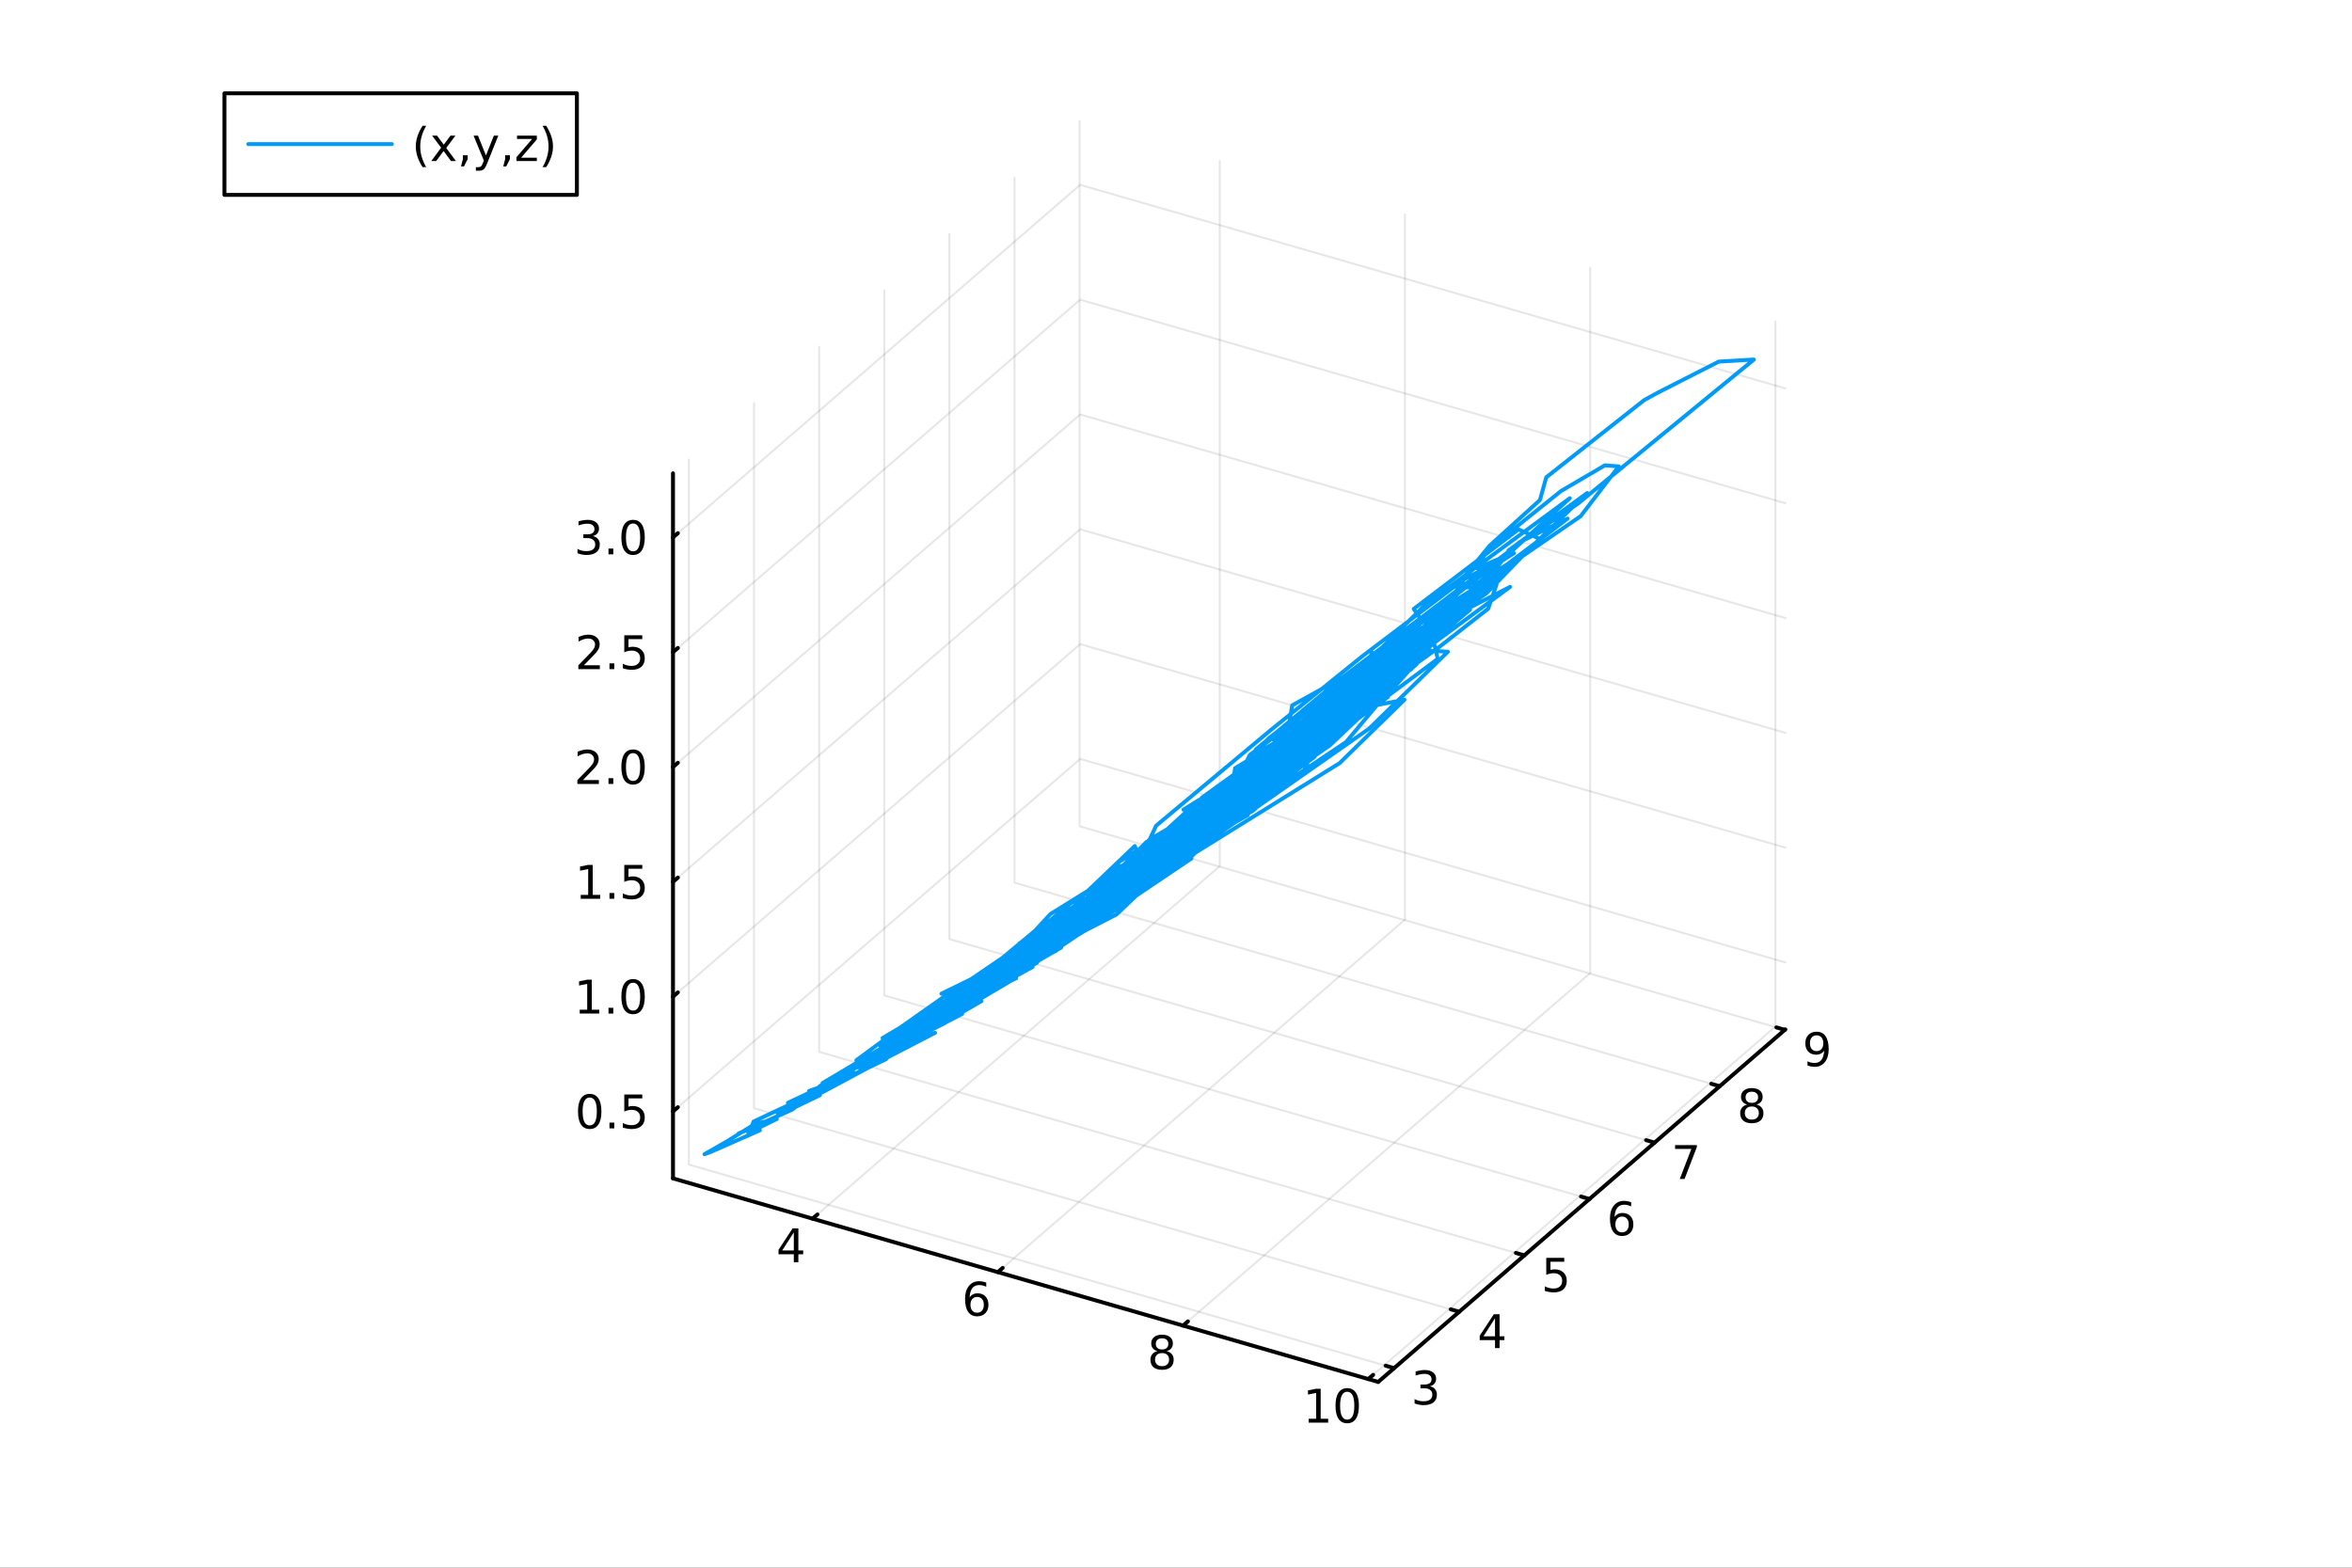 <?xml version="1.0" encoding="utf-8"?>
<svg xmlns="http://www.w3.org/2000/svg" xmlns:xlink="http://www.w3.org/1999/xlink" width="600" height="400" viewBox="0 0 2400 1600">
<rect x="0" y="0" width="2400" height="1600" fill="#333333" stroke="none"/>
<defs>
  <clipPath id="clip570">
    <rect x="0" y="0" width="2400" height="1600"/>
  </clipPath>
</defs>
<path clip-path="url(#clip570)" d="M0 1600 L2400 1600 L2400 0 L0 0  Z" fill="#ffffff" fill-rule="evenodd" fill-opacity="1"/>
<defs>
  <clipPath id="clip571">
    <rect x="480" y="0" width="1681" height="1600"/>
  </clipPath>
</defs>
<defs>
  <clipPath id="clip572">
    <rect x="155" y="47" width="2198" height="1440"/>
  </clipPath>
</defs>
<path clip-path="url(#clip572)" d="M-712.665 2260.16 L-712.665 2029.97 L-603.536 1914.87 L-414.518 1981.32 L-414.518 2211.51 L-523.648 2326.6 L-712.665 2260.16  Z" fill="#ffffff" fill-rule="evenodd" fill-opacity="1"/>
<polyline clip-path="url(#clip572)" style="stroke:#000000; stroke-linecap:round; stroke-linejoin:round; stroke-width:2; stroke-opacity:0.1; fill:none" points="829.146,1243.79 1244.61,883.993 1244.61,164.391 "/>
<polyline clip-path="url(#clip572)" style="stroke:#000000; stroke-linecap:round; stroke-linejoin:round; stroke-width:2; stroke-opacity:0.1; fill:none" points="1018.16,1298.36 1433.63,938.558 1433.63,218.956 "/>
<polyline clip-path="url(#clip572)" style="stroke:#000000; stroke-linecap:round; stroke-linejoin:round; stroke-width:2; stroke-opacity:0.1; fill:none" points="1207.18,1352.92 1622.64,993.123 1622.64,273.521 "/>
<polyline clip-path="url(#clip572)" style="stroke:#000000; stroke-linecap:round; stroke-linejoin:round; stroke-width:2; stroke-opacity:0.1; fill:none" points="1396.2,1407.49 1811.66,1047.69 1811.66,328.085 "/>
<polyline clip-path="url(#clip572)" style="stroke:#000000; stroke-linecap:round; stroke-linejoin:round; stroke-width:2; stroke-opacity:0.1; fill:none" points="1422.58,1396.34 702.973,1188.61 702.973,469.011 "/>
<polyline clip-path="url(#clip572)" style="stroke:#000000; stroke-linecap:round; stroke-linejoin:round; stroke-width:2; stroke-opacity:0.1; fill:none" points="1489.02,1338.8 769.423,1131.07 769.423,411.464 "/>
<polyline clip-path="url(#clip572)" style="stroke:#000000; stroke-linecap:round; stroke-linejoin:round; stroke-width:2; stroke-opacity:0.1; fill:none" points="1555.47,1281.25 835.873,1073.52 835.873,353.917 "/>
<polyline clip-path="url(#clip572)" style="stroke:#000000; stroke-linecap:round; stroke-linejoin:round; stroke-width:2; stroke-opacity:0.1; fill:none" points="1621.92,1223.7 902.322,1015.97 902.322,296.37 "/>
<polyline clip-path="url(#clip572)" style="stroke:#000000; stroke-linecap:round; stroke-linejoin:round; stroke-width:2; stroke-opacity:0.1; fill:none" points="1688.37,1166.16 968.772,958.425 968.772,238.823 "/>
<polyline clip-path="url(#clip572)" style="stroke:#000000; stroke-linecap:round; stroke-linejoin:round; stroke-width:2; stroke-opacity:0.1; fill:none" points="1754.82,1108.61 1035.22,900.878 1035.22,181.276 "/>
<polyline clip-path="url(#clip572)" style="stroke:#000000; stroke-linecap:round; stroke-linejoin:round; stroke-width:2; stroke-opacity:0.1; fill:none" points="1821.27,1051.06 1101.67,843.33 1101.67,123.729 "/>
<polyline clip-path="url(#clip572)" style="stroke:#000000; stroke-linecap:round; stroke-linejoin:round; stroke-width:2; stroke-opacity:0.1; fill:none" points="686.728,1134.35 1102.19,774.552 1821.79,982.283 "/>
<polyline clip-path="url(#clip572)" style="stroke:#000000; stroke-linecap:round; stroke-linejoin:round; stroke-width:2; stroke-opacity:0.1; fill:none" points="686.728,1017.18 1102.19,657.375 1821.79,865.106 "/>
<polyline clip-path="url(#clip572)" style="stroke:#000000; stroke-linecap:round; stroke-linejoin:round; stroke-width:2; stroke-opacity:0.1; fill:none" points="686.728,899.999 1102.19,540.198 1821.79,747.93 "/>
<polyline clip-path="url(#clip572)" style="stroke:#000000; stroke-linecap:round; stroke-linejoin:round; stroke-width:2; stroke-opacity:0.1; fill:none" points="686.728,782.823 1102.19,423.022 1821.79,630.753 "/>
<polyline clip-path="url(#clip572)" style="stroke:#000000; stroke-linecap:round; stroke-linejoin:round; stroke-width:2; stroke-opacity:0.1; fill:none" points="686.728,665.646 1102.19,305.845 1821.79,513.576 "/>
<polyline clip-path="url(#clip572)" style="stroke:#000000; stroke-linecap:round; stroke-linejoin:round; stroke-width:2; stroke-opacity:0.1; fill:none" points="686.728,548.469 1102.19,188.668 1821.79,396.399 "/>
<polyline clip-path="url(#clip570)" style="stroke:#000000; stroke-linecap:round; stroke-linejoin:round; stroke-width:4; stroke-opacity:1; fill:none" points="686.728,1202.68 1406.33,1410.41 "/>
<polyline clip-path="url(#clip570)" style="stroke:#000000; stroke-linecap:round; stroke-linejoin:round; stroke-width:4; stroke-opacity:1; fill:none" points="829.146,1243.79 834.131,1239.48 "/>
<polyline clip-path="url(#clip570)" style="stroke:#000000; stroke-linecap:round; stroke-linejoin:round; stroke-width:4; stroke-opacity:1; fill:none" points="1018.16,1298.36 1023.15,1294.04 "/>
<polyline clip-path="url(#clip570)" style="stroke:#000000; stroke-linecap:round; stroke-linejoin:round; stroke-width:4; stroke-opacity:1; fill:none" points="1207.18,1352.92 1212.17,1348.61 "/>
<polyline clip-path="url(#clip570)" style="stroke:#000000; stroke-linecap:round; stroke-linejoin:round; stroke-width:4; stroke-opacity:1; fill:none" points="1396.2,1407.49 1401.18,1403.17 "/>
<path clip-path="url(#clip570)" d="M810.011 1257.76 L798.205 1276.21 L810.011 1276.21 L810.011 1257.76 M808.784 1253.68 L814.663 1253.68 L814.663 1276.21 L819.594 1276.21 L819.594 1280.1 L814.663 1280.1 L814.663 1288.24 L810.011 1288.24 L810.011 1280.1 L794.409 1280.1 L794.409 1275.58 L808.784 1253.68 Z" fill="#000000" fill-rule="nonzero" fill-opacity="1" /><path clip-path="url(#clip570)" d="M997.084 1323.67 Q993.936 1323.67 992.084 1325.82 Q990.255 1327.97 990.255 1331.72 Q990.255 1335.45 992.084 1337.62 Q993.936 1339.78 997.084 1339.78 Q1000.23 1339.78 1002.06 1337.62 Q1003.91 1335.45 1003.91 1331.72 Q1003.91 1327.97 1002.06 1325.82 Q1000.23 1323.67 997.084 1323.67 M1006.37 1309.01 L1006.37 1313.27 Q1004.61 1312.44 1002.8 1312 Q1001.02 1311.56 999.26 1311.56 Q994.63 1311.56 992.176 1314.68 Q989.746 1317.81 989.399 1324.13 Q990.764 1322.11 992.825 1321.05 Q994.885 1319.96 997.362 1319.96 Q1002.57 1319.96 1005.58 1323.13 Q1008.61 1326.28 1008.61 1331.72 Q1008.61 1337.04 1005.46 1340.26 Q1002.32 1343.48 997.084 1343.48 Q991.088 1343.48 987.917 1338.9 Q984.746 1334.29 984.746 1325.56 Q984.746 1317.37 988.635 1312.51 Q992.524 1307.62 999.074 1307.62 Q1000.83 1307.62 1002.62 1307.97 Q1004.42 1308.32 1006.37 1309.01 Z" fill="#000000" fill-rule="nonzero" fill-opacity="1" /><path clip-path="url(#clip570)" d="M1185.78 1380.96 Q1182.44 1380.96 1180.52 1382.74 Q1178.62 1384.53 1178.62 1387.65 Q1178.62 1390.78 1180.52 1392.56 Q1182.44 1394.34 1185.78 1394.34 Q1189.11 1394.34 1191.03 1392.56 Q1192.95 1390.75 1192.95 1387.65 Q1192.95 1384.53 1191.03 1382.74 Q1189.13 1380.96 1185.78 1380.96 M1181.1 1378.97 Q1178.09 1378.23 1176.4 1376.17 Q1174.74 1374.11 1174.74 1371.15 Q1174.74 1367 1177.68 1364.6 Q1180.64 1362.19 1185.78 1362.19 Q1190.94 1362.19 1193.88 1364.6 Q1196.82 1367 1196.82 1371.15 Q1196.82 1374.11 1195.13 1376.17 Q1193.46 1378.23 1190.48 1378.97 Q1193.86 1379.76 1195.73 1382.05 Q1197.63 1384.34 1197.63 1387.65 Q1197.63 1392.67 1194.55 1395.36 Q1191.49 1398.04 1185.78 1398.04 Q1180.06 1398.04 1176.98 1395.36 Q1173.93 1392.67 1173.93 1387.65 Q1173.93 1384.34 1175.82 1382.05 Q1177.72 1379.76 1181.1 1378.97 M1179.39 1371.59 Q1179.39 1374.27 1181.06 1375.78 Q1182.74 1377.28 1185.78 1377.28 Q1188.79 1377.28 1190.48 1375.78 Q1192.19 1374.27 1192.19 1371.59 Q1192.19 1368.9 1190.48 1367.4 Q1188.79 1365.89 1185.78 1365.89 Q1182.74 1365.89 1181.06 1367.4 Q1179.39 1368.9 1179.39 1371.59 Z" fill="#000000" fill-rule="nonzero" fill-opacity="1" /><path clip-path="url(#clip570)" d="M1335.35 1448 L1342.99 1448 L1342.99 1421.64 L1334.68 1423.3 L1334.68 1419.04 L1342.94 1417.38 L1347.62 1417.38 L1347.62 1448 L1355.26 1448 L1355.26 1451.94 L1335.35 1451.94 L1335.35 1448 Z" fill="#000000" fill-rule="nonzero" fill-opacity="1" /><path clip-path="url(#clip570)" d="M1374.7 1420.46 Q1371.09 1420.46 1369.26 1424.02 Q1367.46 1427.56 1367.46 1434.69 Q1367.46 1441.8 1369.26 1445.36 Q1371.09 1448.91 1374.7 1448.91 Q1378.34 1448.91 1380.14 1445.36 Q1381.97 1441.8 1381.97 1434.69 Q1381.97 1427.56 1380.14 1424.02 Q1378.34 1420.46 1374.7 1420.46 M1374.7 1416.75 Q1380.51 1416.75 1383.57 1421.36 Q1386.65 1425.94 1386.65 1434.69 Q1386.65 1443.42 1383.57 1448.03 Q1380.51 1452.61 1374.7 1452.61 Q1368.89 1452.61 1365.81 1448.03 Q1362.76 1443.42 1362.76 1434.69 Q1362.76 1425.94 1365.81 1421.36 Q1368.89 1416.75 1374.7 1416.75 Z" fill="#000000" fill-rule="nonzero" fill-opacity="1" /><polyline clip-path="url(#clip570)" style="stroke:#000000; stroke-linecap:round; stroke-linejoin:round; stroke-width:4; stroke-opacity:1; fill:none" points="1406.33,1410.41 1821.79,1050.61 "/>
<polyline clip-path="url(#clip570)" style="stroke:#000000; stroke-linecap:round; stroke-linejoin:round; stroke-width:4; stroke-opacity:1; fill:none" points="1422.58,1396.34 1413.94,1393.85 "/>
<polyline clip-path="url(#clip570)" style="stroke:#000000; stroke-linecap:round; stroke-linejoin:round; stroke-width:4; stroke-opacity:1; fill:none" points="1489.02,1338.8 1480.39,1336.3 "/>
<polyline clip-path="url(#clip570)" style="stroke:#000000; stroke-linecap:round; stroke-linejoin:round; stroke-width:4; stroke-opacity:1; fill:none" points="1555.47,1281.25 1546.84,1278.76 "/>
<polyline clip-path="url(#clip570)" style="stroke:#000000; stroke-linecap:round; stroke-linejoin:round; stroke-width:4; stroke-opacity:1; fill:none" points="1621.92,1223.7 1613.29,1221.21 "/>
<polyline clip-path="url(#clip570)" style="stroke:#000000; stroke-linecap:round; stroke-linejoin:round; stroke-width:4; stroke-opacity:1; fill:none" points="1688.37,1166.16 1679.74,1163.66 "/>
<polyline clip-path="url(#clip570)" style="stroke:#000000; stroke-linecap:round; stroke-linejoin:round; stroke-width:4; stroke-opacity:1; fill:none" points="1754.82,1108.61 1746.19,1106.12 "/>
<polyline clip-path="url(#clip570)" style="stroke:#000000; stroke-linecap:round; stroke-linejoin:round; stroke-width:4; stroke-opacity:1; fill:none" points="1821.27,1051.06 1812.64,1048.57 "/>
<path clip-path="url(#clip570)" d="M1459.1 1414.81 Q1462.46 1415.52 1464.33 1417.79 Q1466.23 1420.06 1466.23 1423.39 Q1466.23 1428.51 1462.71 1431.31 Q1459.19 1434.11 1452.71 1434.11 Q1450.53 1434.11 1448.22 1433.67 Q1445.93 1433.26 1443.47 1432.4 L1443.47 1427.88 Q1445.42 1429.02 1447.73 1429.6 Q1450.05 1430.18 1452.57 1430.18 Q1456.97 1430.18 1459.26 1428.44 Q1461.58 1426.7 1461.58 1423.39 Q1461.58 1420.34 1459.42 1418.63 Q1457.29 1416.89 1453.47 1416.89 L1449.45 1416.89 L1449.45 1413.05 L1453.66 1413.05 Q1457.11 1413.05 1458.94 1411.68 Q1460.77 1410.29 1460.77 1407.7 Q1460.77 1405.04 1458.87 1403.63 Q1456.99 1402.19 1453.47 1402.19 Q1451.55 1402.19 1449.35 1402.61 Q1447.15 1403.02 1444.52 1403.9 L1444.52 1399.74 Q1447.18 1399 1449.49 1398.63 Q1451.83 1398.26 1453.89 1398.26 Q1459.21 1398.26 1462.32 1400.69 Q1465.42 1403.09 1465.42 1407.21 Q1465.42 1410.08 1463.78 1412.07 Q1462.13 1414.04 1459.1 1414.81 Z" fill="#000000" fill-rule="nonzero" fill-opacity="1" /><path clip-path="url(#clip570)" d="M1525.53 1345.41 L1513.72 1363.86 L1525.53 1363.86 L1525.53 1345.41 M1524.3 1341.33 L1530.18 1341.33 L1530.18 1363.86 L1535.11 1363.86 L1535.11 1367.75 L1530.18 1367.75 L1530.18 1375.89 L1525.53 1375.89 L1525.53 1367.75 L1509.92 1367.75 L1509.92 1363.23 L1524.3 1341.33 Z" fill="#000000" fill-rule="nonzero" fill-opacity="1" /><path clip-path="url(#clip570)" d="M1577.83 1283.79 L1596.19 1283.79 L1596.19 1287.72 L1582.11 1287.72 L1582.11 1296.19 Q1583.13 1295.85 1584.15 1295.68 Q1585.17 1295.5 1586.19 1295.5 Q1591.98 1295.5 1595.36 1298.67 Q1598.73 1301.84 1598.73 1307.26 Q1598.73 1312.84 1595.26 1315.94 Q1591.79 1319.02 1585.47 1319.02 Q1583.29 1319.02 1581.03 1318.65 Q1578.78 1318.28 1576.37 1317.54 L1576.37 1312.84 Q1578.46 1313.97 1580.68 1314.53 Q1582.9 1315.08 1585.38 1315.08 Q1589.38 1315.08 1591.72 1312.98 Q1594.06 1310.87 1594.06 1307.26 Q1594.06 1303.65 1591.72 1301.54 Q1589.38 1299.43 1585.38 1299.43 Q1583.5 1299.43 1581.63 1299.85 Q1579.78 1300.27 1577.83 1301.15 L1577.83 1283.79 Z" fill="#000000" fill-rule="nonzero" fill-opacity="1" /><path clip-path="url(#clip570)" d="M1655.16 1241.66 Q1652.01 1241.66 1650.16 1243.81 Q1648.33 1245.96 1648.33 1249.71 Q1648.33 1253.44 1650.16 1255.61 Q1652.01 1257.77 1655.16 1257.77 Q1658.31 1257.77 1660.14 1255.61 Q1661.99 1253.44 1661.99 1249.71 Q1661.99 1245.96 1660.14 1243.81 Q1658.31 1241.66 1655.16 1241.66 M1664.44 1227 L1664.44 1231.26 Q1662.68 1230.43 1660.88 1229.99 Q1659.1 1229.55 1657.34 1229.55 Q1652.71 1229.55 1650.25 1232.67 Q1647.82 1235.8 1647.48 1242.12 Q1648.84 1240.1 1650.9 1239.04 Q1652.96 1237.95 1655.44 1237.95 Q1660.65 1237.95 1663.66 1241.12 Q1666.69 1244.27 1666.69 1249.71 Q1666.69 1255.04 1663.54 1258.25 Q1660.39 1261.47 1655.16 1261.47 Q1649.17 1261.47 1645.99 1256.89 Q1642.82 1252.28 1642.82 1243.55 Q1642.82 1235.36 1646.71 1230.5 Q1650.6 1225.61 1657.15 1225.61 Q1658.91 1225.61 1660.69 1225.96 Q1662.5 1226.31 1664.44 1227 Z" fill="#000000" fill-rule="nonzero" fill-opacity="1" /><path clip-path="url(#clip570)" d="M1709.27 1168.69 L1731.5 1168.69 L1731.5 1170.68 L1718.95 1203.25 L1714.06 1203.25 L1725.87 1172.63 L1709.27 1172.63 L1709.27 1168.69 Z" fill="#000000" fill-rule="nonzero" fill-opacity="1" /><path clip-path="url(#clip570)" d="M1787.57 1129.29 Q1784.24 1129.29 1782.32 1131.08 Q1780.42 1132.86 1780.42 1135.98 Q1780.42 1139.11 1782.32 1140.89 Q1784.24 1142.67 1787.57 1142.67 Q1790.91 1142.67 1792.83 1140.89 Q1794.75 1139.08 1794.75 1135.98 Q1794.75 1132.86 1792.83 1131.08 Q1790.93 1129.29 1787.57 1129.29 M1782.9 1127.3 Q1779.89 1126.56 1778.2 1124.5 Q1776.53 1122.44 1776.53 1119.48 Q1776.53 1115.33 1779.47 1112.93 Q1782.44 1110.52 1787.57 1110.52 Q1792.74 1110.52 1795.68 1112.93 Q1798.62 1115.33 1798.62 1119.48 Q1798.62 1122.44 1796.93 1124.5 Q1795.26 1126.56 1792.27 1127.3 Q1795.65 1128.09 1797.53 1130.38 Q1799.43 1132.67 1799.43 1135.98 Q1799.43 1141.01 1796.35 1143.69 Q1793.29 1146.38 1787.57 1146.38 Q1781.86 1146.38 1778.78 1143.69 Q1775.72 1141.01 1775.72 1135.98 Q1775.72 1132.67 1777.62 1130.38 Q1779.52 1128.09 1782.9 1127.3 M1781.19 1119.92 Q1781.19 1122.6 1782.85 1124.11 Q1784.54 1125.61 1787.57 1125.61 Q1790.58 1125.61 1792.27 1124.11 Q1793.99 1122.6 1793.99 1119.92 Q1793.99 1117.23 1792.27 1115.73 Q1790.58 1114.22 1787.57 1114.22 Q1784.54 1114.22 1782.85 1115.73 Q1781.19 1117.23 1781.19 1119.92 Z" fill="#000000" fill-rule="nonzero" fill-opacity="1" /><path clip-path="url(#clip570)" d="M1844.39 1087.44 L1844.39 1083.18 Q1846.15 1084.01 1847.96 1084.45 Q1849.76 1084.89 1851.5 1084.89 Q1856.13 1084.89 1858.56 1081.79 Q1861.01 1078.67 1861.36 1072.32 Q1860.02 1074.32 1857.96 1075.38 Q1855.9 1076.44 1853.4 1076.44 Q1848.21 1076.44 1845.18 1073.32 Q1842.17 1070.17 1842.17 1064.73 Q1842.17 1059.41 1845.32 1056.19 Q1848.47 1052.97 1853.7 1052.97 Q1859.7 1052.97 1862.84 1057.58 Q1866.01 1062.16 1866.01 1070.91 Q1866.01 1079.08 1862.13 1083.97 Q1858.26 1088.83 1851.71 1088.83 Q1849.95 1088.83 1848.14 1088.48 Q1846.34 1088.13 1844.39 1087.44 M1853.7 1072.79 Q1856.85 1072.79 1858.68 1070.63 Q1860.53 1068.48 1860.53 1064.73 Q1860.53 1061 1858.68 1058.85 Q1856.85 1056.68 1853.7 1056.68 Q1850.55 1056.68 1848.7 1058.85 Q1846.87 1061 1846.87 1064.73 Q1846.87 1068.48 1848.7 1070.63 Q1850.55 1072.79 1853.7 1072.79 Z" fill="#000000" fill-rule="nonzero" fill-opacity="1" /><polyline clip-path="url(#clip570)" style="stroke:#000000; stroke-linecap:round; stroke-linejoin:round; stroke-width:4; stroke-opacity:1; fill:none" points="686.728,1202.68 686.728,483.08 "/>
<polyline clip-path="url(#clip570)" style="stroke:#000000; stroke-linecap:round; stroke-linejoin:round; stroke-width:4; stroke-opacity:1; fill:none" points="686.728,1134.35 691.714,1130.04 "/>
<polyline clip-path="url(#clip570)" style="stroke:#000000; stroke-linecap:round; stroke-linejoin:round; stroke-width:4; stroke-opacity:1; fill:none" points="686.728,1017.18 691.714,1012.86 "/>
<polyline clip-path="url(#clip570)" style="stroke:#000000; stroke-linecap:round; stroke-linejoin:round; stroke-width:4; stroke-opacity:1; fill:none" points="686.728,899.999 691.714,895.682 "/>
<polyline clip-path="url(#clip570)" style="stroke:#000000; stroke-linecap:round; stroke-linejoin:round; stroke-width:4; stroke-opacity:1; fill:none" points="686.728,782.823 691.714,778.505 "/>
<polyline clip-path="url(#clip570)" style="stroke:#000000; stroke-linecap:round; stroke-linejoin:round; stroke-width:4; stroke-opacity:1; fill:none" points="686.728,665.646 691.714,661.328 "/>
<polyline clip-path="url(#clip570)" style="stroke:#000000; stroke-linecap:round; stroke-linejoin:round; stroke-width:4; stroke-opacity:1; fill:none" points="686.728,548.469 691.714,544.152 "/>
<path clip-path="url(#clip570)" d="M601.748 1120.15 Q598.137 1120.15 596.308 1123.72 Q594.503 1127.26 594.503 1134.39 Q594.503 1141.49 596.308 1145.06 Q598.137 1148.6 601.748 1148.6 Q605.382 1148.6 607.188 1145.06 Q609.017 1141.49 609.017 1134.39 Q609.017 1127.26 607.188 1123.72 Q605.382 1120.15 601.748 1120.15 M601.748 1116.45 Q607.558 1116.45 610.614 1121.05 Q613.692 1125.64 613.692 1134.39 Q613.692 1143.11 610.614 1147.72 Q607.558 1152.3 601.748 1152.3 Q595.938 1152.3 592.859 1147.72 Q589.804 1143.11 589.804 1134.39 Q589.804 1125.64 592.859 1121.05 Q595.938 1116.45 601.748 1116.45 Z" fill="#000000" fill-rule="nonzero" fill-opacity="1" /><path clip-path="url(#clip570)" d="M621.91 1145.75 L626.794 1145.75 L626.794 1151.63 L621.91 1151.63 L621.91 1145.75 Z" fill="#000000" fill-rule="nonzero" fill-opacity="1" /><path clip-path="url(#clip570)" d="M637.026 1117.07 L655.382 1117.07 L655.382 1121.01 L641.308 1121.01 L641.308 1129.48 Q642.327 1129.13 643.345 1128.97 Q644.364 1128.79 645.382 1128.79 Q651.169 1128.79 654.549 1131.96 Q657.928 1135.13 657.928 1140.54 Q657.928 1146.12 654.456 1149.23 Q650.984 1152.3 644.664 1152.3 Q642.489 1152.3 640.22 1151.93 Q637.975 1151.56 635.567 1150.82 L635.567 1146.12 Q637.651 1147.26 639.873 1147.81 Q642.095 1148.37 644.572 1148.37 Q648.576 1148.37 650.914 1146.26 Q653.252 1144.16 653.252 1140.54 Q653.252 1136.93 650.914 1134.83 Q648.576 1132.72 644.572 1132.72 Q642.697 1132.72 640.822 1133.14 Q638.97 1133.55 637.026 1134.43 L637.026 1117.07 Z" fill="#000000" fill-rule="nonzero" fill-opacity="1" /><path clip-path="url(#clip570)" d="M591.563 1030.52 L599.202 1030.52 L599.202 1004.16 L590.892 1005.82 L590.892 1001.56 L599.155 999.896 L603.831 999.896 L603.831 1030.52 L611.47 1030.52 L611.47 1034.46 L591.563 1034.46 L591.563 1030.52 Z" fill="#000000" fill-rule="nonzero" fill-opacity="1" /><path clip-path="url(#clip570)" d="M620.915 1028.58 L625.799 1028.58 L625.799 1034.46 L620.915 1034.46 L620.915 1028.58 Z" fill="#000000" fill-rule="nonzero" fill-opacity="1" /><path clip-path="url(#clip570)" d="M645.984 1002.97 Q642.373 1002.97 640.544 1006.54 Q638.739 1010.08 638.739 1017.21 Q638.739 1024.32 640.544 1027.88 Q642.373 1031.42 645.984 1031.42 Q649.618 1031.42 651.424 1027.88 Q653.252 1024.32 653.252 1017.21 Q653.252 1010.08 651.424 1006.54 Q649.618 1002.97 645.984 1002.97 M645.984 999.271 Q651.794 999.271 654.85 1003.88 Q657.928 1008.46 657.928 1017.21 Q657.928 1025.94 654.85 1030.54 Q651.794 1035.13 645.984 1035.13 Q640.174 1035.13 637.095 1030.54 Q634.04 1025.94 634.04 1017.21 Q634.04 1008.46 637.095 1003.88 Q640.174 999.271 645.984 999.271 Z" fill="#000000" fill-rule="nonzero" fill-opacity="1" /><path clip-path="url(#clip570)" d="M592.558 913.344 L600.197 913.344 L600.197 886.979 L591.887 888.645 L591.887 884.386 L600.151 882.719 L604.827 882.719 L604.827 913.344 L612.466 913.344 L612.466 917.279 L592.558 917.279 L592.558 913.344 Z" fill="#000000" fill-rule="nonzero" fill-opacity="1" /><path clip-path="url(#clip570)" d="M621.91 911.4 L626.794 911.4 L626.794 917.279 L621.91 917.279 L621.91 911.4 Z" fill="#000000" fill-rule="nonzero" fill-opacity="1" /><path clip-path="url(#clip570)" d="M637.026 882.719 L655.382 882.719 L655.382 886.654 L641.308 886.654 L641.308 895.127 Q642.327 894.779 643.345 894.617 Q644.364 894.432 645.382 894.432 Q651.169 894.432 654.549 897.603 Q657.928 900.775 657.928 906.191 Q657.928 911.77 654.456 914.872 Q650.984 917.951 644.664 917.951 Q642.489 917.951 640.22 917.58 Q637.975 917.21 635.567 916.469 L635.567 911.77 Q637.651 912.904 639.873 913.46 Q642.095 914.015 644.572 914.015 Q648.576 914.015 650.914 911.909 Q653.252 909.802 653.252 906.191 Q653.252 902.58 650.914 900.474 Q648.576 898.367 644.572 898.367 Q642.697 898.367 640.822 898.784 Q638.97 899.201 637.026 900.08 L637.026 882.719 Z" fill="#000000" fill-rule="nonzero" fill-opacity="1" /><path clip-path="url(#clip570)" d="M594.78 796.167 L611.1 796.167 L611.1 800.103 L589.156 800.103 L589.156 796.167 Q591.818 793.413 596.401 788.783 Q601.007 784.13 602.188 782.788 Q604.433 780.265 605.313 778.529 Q606.216 776.769 606.216 775.08 Q606.216 772.325 604.271 770.589 Q602.35 768.853 599.248 768.853 Q597.049 768.853 594.595 769.617 Q592.165 770.381 589.387 771.931 L589.387 767.209 Q592.211 766.075 594.665 765.496 Q597.118 764.918 599.155 764.918 Q604.526 764.918 607.72 767.603 Q610.915 770.288 610.915 774.779 Q610.915 776.908 610.104 778.83 Q609.317 780.728 607.211 783.32 Q606.632 783.992 603.53 787.209 Q600.429 790.404 594.78 796.167 Z" fill="#000000" fill-rule="nonzero" fill-opacity="1" /><path clip-path="url(#clip570)" d="M620.915 794.223 L625.799 794.223 L625.799 800.103 L620.915 800.103 L620.915 794.223 Z" fill="#000000" fill-rule="nonzero" fill-opacity="1" /><path clip-path="url(#clip570)" d="M645.984 768.621 Q642.373 768.621 640.544 772.186 Q638.739 775.728 638.739 782.857 Q638.739 789.964 640.544 793.529 Q642.373 797.07 645.984 797.07 Q649.618 797.07 651.424 793.529 Q653.252 789.964 653.252 782.857 Q653.252 775.728 651.424 772.186 Q649.618 768.621 645.984 768.621 M645.984 764.918 Q651.794 764.918 654.85 769.524 Q657.928 774.107 657.928 782.857 Q657.928 791.584 654.85 796.191 Q651.794 800.774 645.984 800.774 Q640.174 800.774 637.095 796.191 Q634.04 791.584 634.04 782.857 Q634.04 774.107 637.095 769.524 Q640.174 764.918 645.984 764.918 Z" fill="#000000" fill-rule="nonzero" fill-opacity="1" /><path clip-path="url(#clip570)" d="M595.776 678.991 L612.095 678.991 L612.095 682.926 L590.151 682.926 L590.151 678.991 Q592.813 676.236 597.396 671.607 Q602.003 666.954 603.183 665.611 Q605.429 663.088 606.308 661.352 Q607.211 659.593 607.211 657.903 Q607.211 655.148 605.267 653.412 Q603.345 651.676 600.243 651.676 Q598.044 651.676 595.591 652.44 Q593.16 653.204 590.382 654.755 L590.382 650.033 Q593.206 648.898 595.66 648.32 Q598.114 647.741 600.151 647.741 Q605.521 647.741 608.716 650.426 Q611.91 653.111 611.91 657.602 Q611.91 659.732 611.1 661.653 Q610.313 663.551 608.206 666.144 Q607.628 666.815 604.526 670.032 Q601.424 673.227 595.776 678.991 Z" fill="#000000" fill-rule="nonzero" fill-opacity="1" /><path clip-path="url(#clip570)" d="M621.91 677.046 L626.794 677.046 L626.794 682.926 L621.91 682.926 L621.91 677.046 Z" fill="#000000" fill-rule="nonzero" fill-opacity="1" /><path clip-path="url(#clip570)" d="M637.026 648.366 L655.382 648.366 L655.382 652.301 L641.308 652.301 L641.308 660.773 Q642.327 660.426 643.345 660.264 Q644.364 660.079 645.382 660.079 Q651.169 660.079 654.549 663.25 Q657.928 666.421 657.928 671.838 Q657.928 677.417 654.456 680.519 Q650.984 683.597 644.664 683.597 Q642.489 683.597 640.22 683.227 Q637.975 682.856 635.567 682.116 L635.567 677.417 Q637.651 678.551 639.873 679.106 Q642.095 679.662 644.572 679.662 Q648.576 679.662 650.914 677.556 Q653.252 675.449 653.252 671.838 Q653.252 668.227 650.914 666.12 Q648.576 664.014 644.572 664.014 Q642.697 664.014 640.822 664.431 Q638.97 664.847 637.026 665.727 L637.026 648.366 Z" fill="#000000" fill-rule="nonzero" fill-opacity="1" /><path clip-path="url(#clip570)" d="M604.919 547.115 Q608.276 547.833 610.151 550.101 Q612.049 552.37 612.049 555.703 Q612.049 560.819 608.53 563.62 Q605.012 566.421 598.53 566.421 Q596.355 566.421 594.04 565.981 Q591.748 565.564 589.294 564.708 L589.294 560.194 Q591.239 561.328 593.554 561.907 Q595.868 562.485 598.392 562.485 Q602.79 562.485 605.081 560.749 Q607.396 559.013 607.396 555.703 Q607.396 552.647 605.243 550.934 Q603.114 549.198 599.294 549.198 L595.267 549.198 L595.267 545.356 L599.48 545.356 Q602.929 545.356 604.757 543.99 Q606.586 542.601 606.586 540.009 Q606.586 537.347 604.688 535.935 Q602.813 534.499 599.294 534.499 Q597.373 534.499 595.174 534.916 Q592.975 535.333 590.336 536.212 L590.336 532.046 Q592.998 531.305 595.313 530.935 Q597.651 530.564 599.711 530.564 Q605.035 530.564 608.137 532.995 Q611.239 535.402 611.239 539.523 Q611.239 542.393 609.595 544.384 Q607.952 546.351 604.919 547.115 Z" fill="#000000" fill-rule="nonzero" fill-opacity="1" /><path clip-path="url(#clip570)" d="M620.915 559.87 L625.799 559.87 L625.799 565.749 L620.915 565.749 L620.915 559.87 Z" fill="#000000" fill-rule="nonzero" fill-opacity="1" /><path clip-path="url(#clip570)" d="M645.984 534.268 Q642.373 534.268 640.544 537.833 Q638.739 541.374 638.739 548.504 Q638.739 555.61 640.544 559.175 Q642.373 562.717 645.984 562.717 Q649.618 562.717 651.424 559.175 Q653.252 555.61 653.252 548.504 Q653.252 541.374 651.424 537.833 Q649.618 534.268 645.984 534.268 M645.984 530.564 Q651.794 530.564 654.85 535.171 Q657.928 539.754 657.928 548.504 Q657.928 557.231 654.85 561.837 Q651.794 566.421 645.984 566.421 Q640.174 566.421 637.095 561.837 Q634.04 557.231 634.04 548.504 Q634.04 539.754 637.095 535.171 Q640.174 530.564 645.984 530.564 Z" fill="#000000" fill-rule="nonzero" fill-opacity="1" /><polyline clip-path="url(#clip572)" style="stroke:#009af9; stroke-linecap:round; stroke-linejoin:round; stroke-width:4; stroke-opacity:1; fill:none" points="1072.8,956.408 1075.44,955.293 1082.34,952.065 1077.32,954.555 1072.81,956.828 1078.12,954.396 1079.19,954.022 1093.89,947.087 1086.45,950.677 1097.11,945.589 1084.21,951.787 1082.61,952.714 1077.82,955.138 1074.45,956.946 1057.97,965.268 1052.97,968.257 1046.58,971.863 1055.91,968.233 1068.62,962.85 1071.5,961.908 1080.95,957.426 1100.68,947.123 1110.6,941.314 1102.84,943.627 1085.62,951.677 1096.04,946.418 1111,938.035 1111.36,937.708 1079.25,952.844 1072.59,957.926 1067.5,962.21 1072.22,959.966 1042.59,976.933 1047.57,975.478 1052.92,973.415 1054.55,973.188 1055.62,973.648 1121.39,929.483 1129.99,917.298 1144.46,910.783 1163.95,893.713 1150,906.829 1212.44,855.882 1155.28,886.808 1138.95,900.07 1142.15,906.786 1153.36,898.184 1242.69,850.326 1256.12,836.172 1373.49,757.363 1414.76,708.124 1299.25,773.828 1337.01,748.681 1335.4,748.884 1240.22,820.042 1158.25,876.647 1174.46,877.089 1157.13,890.282 1125.55,914.621 1159.82,895.144 1150.31,896.13 1121.33,921.357 1125.22,917.806 1011.4,988.309 1037.74,979 1010.04,996.993 1048.09,984.706 1081,960.709 1091.54,947.987 1064.64,958.576 1029.47,979.155 1123.92,923.177 1141.54,914.057 1204.09,864.54 1270.99,817.982 1253.12,831.691 1216.87,854.579 1103.51,935.989 1144.21,907.839 1157.93,896.184 1070.49,956.595 1157.87,898.552 1108.34,933.249 1169.89,892.296 1114.14,923.864 1219.49,867.881 1397.27,743.505 1477.46,665.144 1455.08,663.91 1488.04,632.015 1469.35,639.523 1482.24,619.395 1485.94,608.355 1487.67,613.558 1445.78,636.955 1401.37,673.334 1400.01,687.05 1327.36,743.359 1311.75,761.198 1315.45,764.961 1377.1,728.314 1396.9,700.486 1397.22,692.524 1360.92,721.852 1386.39,710.061 1365.66,722.681 1367.03,728.393 1316.26,770.074 1239.89,824.365 1171.93,877.251 1178.95,878.114 1162.32,896.711 1213.64,859.419 1204.16,860.794 1256.68,824.775 1197.77,861.903 1175.51,881.654 1178.49,882.369 1132.25,915.77 1124.99,914.913 1108.19,923.88 1121.92,908.124 1167.85,879.096 1196.8,868.453 1164.48,891.446 1196.04,851.806 1195.46,858.295 1191.08,869.432 1275.77,804.633 1256.45,819.305 1364.73,729.648 1335.18,752.899 1355.47,722.986 1330.8,745.921 1313.45,770.043 1316.71,770.375 1351.28,737.027 1307.33,760.196 1273.17,789.723 1212.07,840.755 1190.76,862.357 1080.77,937.654 1012.06,987.177 1015.87,994.19 1003.59,1003.92 1030.67,991.002 1102.48,940.633 1034.11,981.054 1042.75,974.517 1068.65,962.389 1117.65,931.275 1187.35,882.385 1138.89,907.448 1045.8,971.265 1040.74,983.685 1088.5,954.994 1153.47,901.094 1223.54,854.235 1083.42,940.814 1114.21,922.87 1208.13,863.276 1256.67,826.306 1290.25,800.542 1199.12,856.813 1270.57,793.309 1271.2,790.196 1238.79,819.672 1250.95,820.406 1280.78,799.416 1333.07,760.671 1284.65,789.797 1356.35,750.837 1352.86,742.188 1325.1,751.272 1274.08,803.755 1242.68,824.144 1230.11,839.523 1132.9,904.988 1116.73,923.97 1197.91,882.709 1183.71,881.238 1154.66,896.084 1211.3,861.737 1158.08,894.227 1157.66,898.09 1162.93,887.439 1075.51,941.762 1073.9,955.931 1104.04,942.135 1142.94,917.798 1205.36,870.529 1203.74,860.583 1251.73,823.577 1322.76,768.699 1270.83,796.819 1270.65,804.78 1328.39,755.876 1360.65,733.461 1395.58,696.772 1390.45,695.535 1291.51,775.394 1321.5,765.091 1360.18,736.192 1268.63,800.805 1164.15,875.397 1113.26,917.868 1084.32,942.246 1131.38,920.426 1114.64,928.651 1081.04,955.167 1087.52,949.596 1017.48,995.283 1037.29,987.455 1028.86,992.314 978.869,1020.38 1009.13,1008.99 977.877,1027.7 1022.32,1000.92 1052.16,987.814 993.067,1016.97 1116.6,944.31 1105.23,943.657 1030.36,984.397 989.771,1014.05 1072.46,963.387 1057.79,967.346 1013.98,993.749 1063.42,964.958 1106.14,932.819 1174.1,892.404 1197.16,870.511 1204.97,855.244 1150.82,898.649 1140.03,898.884 1185.59,870.391 1169.46,891.807 1105.39,924.259 1170.03,859.178 1163.68,883.758 1221.3,855.866 1219.83,845.836 1176.38,873.504 1154.9,895.885 1137.34,907.02 1186.34,872.286 1337.48,772.785 1343.19,762.497 1371.58,736.289 1299.47,781.67 1244.07,815.658 1255.09,813.467 1184.27,869.982 1059.64,952.63 990.878,999.406 975.241,1016.28 974.781,1023.76 994.678,1017.59 999.317,1012.03 1080.33,967.344 1215.74,876.181 1205.53,863.836 1266.14,822.64 1257.59,825.33 1268.47,809.18 1360.01,751.721 1254.43,816.657 1128.8,905.604 1103.76,930.511 1116.53,924.837 1175.21,886.351 1122.74,921.052 1251.81,827.103 1298.86,789.831 1309.99,780.558 1385.47,715.013 1283.88,776.774 1239.48,809.255 1283.21,791.101 1180.13,862.868 1134.5,899.241 1105.14,926.372 1088.87,942.554 1124.05,923.565 1094.4,946.41 1072.98,951.576 1054.1,967.321 1138.56,918.823 1117.64,931.365 1184.3,884.613 1204.15,859.584 1209.83,860.172 1200.52,867.99 1096.55,938.93 1115.49,923.06 1166.72,886.813 1111.57,921.255 1234.33,838.659 1135.68,888.311 1109.95,915.548 1061.04,954.918 1031.23,979.124 999.003,1002.72 976.838,1020.18 992.253,1014.2 1018.94,997.726 1035.57,989.318 1042.48,980.756 1023.94,988.882 1026.25,987.516 996.01,998.342 1122.12,928.578 1238.9,854.792 1237.3,855.908 1198.43,861.567 1102.26,930.991 1196.77,870.35 1128.63,913.764 1185.43,862.35 1156.17,893.722 1166.51,891.478 1137.75,902.727 1061.28,965.783 1037.72,977.801 1078.47,961.595 1041.38,980.354 1076.56,962.499 1161.67,904.144 1184.82,886.386 1183.75,884.663 1119.14,921.336 1013.61,993.088 1050.96,976.066 1046.62,980.07 1050.92,983.106 1100.65,953.313 1053.41,972.396 998.39,1003.91 971.593,1020.78 982.837,1013.97 1046.21,977.683 1119.78,931.548 1091.54,949.224 1125.16,923.027 1099.28,939.623 1095.48,937.973 1109.92,921.477 1167.34,891.615 1175.81,884.607 1175.36,871.909 1164.43,881.614 1157.99,863.439 1106.72,912.445 1093.23,927.797 1064.13,954.071 1011.04,988.817 1037.16,981.889 1009.12,1005.37 1038.53,990.106 1079.95,965.132 1113.33,941.797 1094.66,944.091 1046.51,974.953 1037.45,986.484 1066.2,968.356 1119.1,935.754 1140.95,913.422 1118.12,923.729 1137.26,914.858 1094.93,948.972 1161.44,901.529 1171.36,889.42 1142.59,912.228 1195.82,864.974 1205.25,861.902 1295.13,797.016 1332.98,764.438 1306.02,772.999 1306.95,770.192 1295.54,780.266 1219.59,838.233 1167.71,879.237 1218.11,853.107 1140.93,899.562 1167.66,889.124 1160.81,902.548 1133.62,915.55 1086.51,949.017 1088.42,949.598 1081.72,955.202 1180.04,894.155 1145.77,909.421 1161.72,898.647 1199.95,874.978 1150.03,907.384 1127.69,929.792 1124.7,938.483 1105.66,942.781 1074.58,952.19 1037.1,980.001 1116.75,927.893 1187.04,889.66 1201.52,869.084 1085.02,951.903 996.796,1004.48 968.769,1025.59 939.472,1049.03 944.382,1043.71 985.868,1019.06 944.567,1042.45 1036.95,998.376 1022.2,1003.23 1058.17,982.551 1059.02,981.103 1020.97,995.043 1075.58,958.849 1125.34,923.634 1061.29,974.807 1151.23,921.128 1196.5,872.573 1194.43,868.389 1212.78,853.582 1207.62,862.355 1183.69,875.043 1203.19,863.264 1146.51,912.421 1094.93,942.581 1143.28,907.801 1107.35,929.493 1066.56,966.179 1082.26,956.953 1099.9,940.238 1138.72,916.09 1071.73,952.628 1090.26,945.681 1109.9,936.987 1147.75,896.814 1100.07,934.355 1067.26,957.097 1114.39,928.205 1243.44,851.976 1235.96,840.692 1328.02,777.908 1410.86,702.09 1453.5,659.729 1403.11,692.475 1464.45,639.126 1484.93,620.398 1449.78,635.979 1415.87,675.402 1516.73,605.592 1557.18,563.829 1504.19,597.311 1501.89,606.818 1528.03,592.106 1534.69,578.449 1599.61,529.28 1555.02,551.184 1497.44,594.537 1369.15,691.974 1281.28,765.053 1284.09,775.982 1287.32,786.079 1278.86,797.468 1232.72,831.103 1270.48,814.832 1325.4,780.966 1288.74,801.827 1276.37,808.238 1331.92,776.294 1297.46,795.159 1287.19,799.236 1339.32,755.254 1503.42,615.744 1431.72,657.609 1397.46,678.094 1390.21,695.995 1326.52,747.8 1360.77,725.524 1438.74,670.107 1456.23,651.09 1398.28,689.572 1286.02,777.275 1231.98,826.005 1249.36,823.491 1289.72,799.551 1143.96,893.904 1086.86,934.981 1004.5,990.443 965.861,1020.11 993.332,1012.49 1027.82,996.38 998.308,1010.55 1015.41,1000.72 1019.74,999.786 973.547,1025.43 970.914,1025.17 939.228,1041.32 953.557,1034.77 1000.97,1013.77 1008.8,1005.71 937.312,1042.29 923.324,1050.01 952.04,1039.67 986.572,1023.55 1033.72,995.523 994.326,1012.05 905.474,1064.59 908.732,1066.69 941.441,1044.77 839.313,1105.42 854.288,1103.37 825.647,1113.42 828.637,1117.84 855.301,1101.38 803.974,1125.56 835.821,1114.73 838.301,1112.59 904.07,1081.04 915.568,1068.29 942.401,1052.47 957.687,1044.6 1029.6,1002.15 1006.22,1013.73 1060.95,976.651 1057.72,966.893 1082.33,948.577 1150.49,910.911 1095.28,937.339 1145.09,901.793 1147.12,899.348 1182.94,890.804 1192.96,873.492 1174.61,875.35 1176.56,876.657 1343.97,762.883 1369.01,727.989 1381.99,714.048 1332.67,745.932 1353.83,738.75 1330.47,750.736 1268.33,808.379 1229.62,833.73 1282.36,800.432 1423.63,693.451 1315.74,755.802 1246.28,818.48 1268.06,809.694 1271.94,806.068 1256.47,812.397 1265.85,811.838 1243.39,825.188 1270.93,809.804 1198.3,853.124 1263.88,811.665 1326.33,766.569 1304.93,788.977 1336.51,770.232 1213.25,857.057 1069.56,958.187 1073.47,956.852 1079.81,952.22 1103.73,941.965 1182.44,888.091 1151.33,901.45 1278.2,811.561 1264.58,817.132 1250.14,823.697 1192.81,864.948 1148.13,893.391 1150.97,886.732 1122.93,915.002 1109.59,926.622 1118.18,926.045 1152.11,907.551 1145.52,909.542 1129.79,924.194 1195.39,881.3 1164.56,892.618 1154.57,889.809 1019.62,986.105 1007.84,1001.65 985.876,1015.62 955.483,1036.25 987.582,1020.87 994.789,1021.19 1001.19,1014.19 997.627,1013.51 1080.97,963.069 1058.87,973.293 958.402,1031.4 890.814,1079.53 924.507,1063.44 878.656,1088.27 892.262,1083.72 908.61,1074.6 916.462,1069.93 927.808,1060.62 938.513,1049.81 946.671,1043.65 990.463,1019.18 1114.79,944.634 1066.89,964.869 1040.37,975.981 1069.64,962.968 1095.37,948.091 1155.82,901.599 1173.23,886.11 1102.49,936.067 977.81,1016.39 970.84,1023.75 1007.7,1010.71 1082.88,967.003 1050.81,973.838 1026.54,993.04 940.352,1044.46 972.923,1031.09 1058.52,978.575 1027.01,989.575 1026.28,981.852 1079.61,956.858 1045.27,983.07 1088.59,953.959 1155.62,909.218 1189,878.613 1120.15,915.888 1137.55,901.805 1140.26,903.741 1098.46,929.383 1158.15,893.198 1267.48,819.507 1270.71,810.892 1332.5,749.215 1357.82,723.844 1273.34,790.577 1231.66,821.162 1175.08,868.88 1117.11,921.166 1060.67,956.313 1047.57,972.121 969.089,1018.3 1021.48,1001.03 1066.58,964.441 1081.42,958.929 1104.22,936.352 1132.4,912.306 1142.39,907.053 1136.07,908.426 1147.64,899.594 1119,922.706 1023.99,985.947 1059.92,969.547 1042.52,973.147 1087.29,948.671 1174.07,885.675 1241.87,837.2 1223.05,844.552 1170.99,876.478 1262.82,806.672 1207.01,846.159 1110.08,914.596 1131.45,910.776 1184.73,878.304 1242.5,841.455 1310.09,781.465 1275.79,802.368 1265.14,811.239 1210.86,849.449 1161.68,876.811 1115.76,913.652 1057.67,956.832 1111.13,934.737 1091.57,944.432 1085.39,948.554 1044.14,973.684 1059.29,972.765 1069.14,963.068 1112.25,933.401 1223.67,862.323 1232.53,834.691 1182.9,865.558 1252.31,820.239 1214.97,850.146 1122.8,920.611 1126.97,920.14 1072.66,955.616 1059.47,963.938 1085.64,950.513 1117.1,934.413 1085.37,954.137 1038.81,985.668 914.309,1052.31 873.849,1082.1 892.058,1080.02 979.722,1030.47 960.197,1037.01 979.781,1023.69 1033.18,994.251 1043.64,988.779 1008.69,1003.89 1078.39,961.899 1095.74,952.329 1085.82,952.514 1094.68,946.837 1033.9,987.474 1139.36,933.256 1179.44,895.049 1151.85,902.335 1195.37,872.196 1182.89,881.092 1144.79,902.534 1218.64,858.064 1272.39,819.151 1351.06,744.687 1310.87,765.344 1304.85,773.962 1302.44,777.194 1374.33,714.906 1299.58,763.255 1362.28,724.052 1243.78,802.904 1236.07,822.438 1164.18,878.606 1176.82,877.343 1240.2,837.202 1378.63,739.132 1316.11,773.497 1311.24,770.521 1238.47,808.59 1168.17,865.47 1184.85,870.674 1218.02,853.825 1114.5,919.217 1078.53,942.272 1049.21,964.722 963.767,1016.93 916.475,1050.3 947.639,1041.36 978.748,1030.81 929.317,1054.16 930.641,1054.95 944.804,1046.93 999.788,1013.42 1001.47,1010.08 1052.95,977.466 1083.56,951.394 996.808,1008.22 1023.29,992.229 1002.77,1001.49 975.83,1021.48 1043.86,986.188 1037.56,985.533 1091.01,950.251 1161.04,898.322 1202.29,872.556 1140.85,909.241 1152.14,894.311 1184.92,875.657 1138.46,896.102 1118.09,911.127 1246.36,821.082 1253.72,804.998 1242.81,830.61 1309.17,780.259 1241.28,826.68 1308.89,759.159 1304.91,766.699 1214.17,841.123 1317,780.959 1320.1,778.357 1301.18,784.292 1244.04,829.312 1272.1,816.013 1185.11,872.886 1091.15,943.878 1147.45,912.128 1148.29,914.322 1161.77,899.57 1216.82,864.173 1276.93,819.198 1218.86,847.787 1317.49,769.384 1337.72,747.762 1406.12,703.143 1375.6,719.842 1316.3,768.482 1283.77,797.072 1382.8,733.653 1447.97,669.534 1502.49,611.966 1534.65,569.691 1601.89,508.466 1454.66,616.882 1393.68,677.369 1294.08,753.911 1308.56,756.368 1310.16,766.101 1268.8,799.065 1272.48,806.943 1358.43,755.703 1419.15,705.068 1455.35,664.904 1438.69,666.022 1457.23,649.921 1514.66,599.082 1454.69,639.215 1518.15,591.716 1488.56,612.208 1535.87,585.542 1553.06,567.96 1612.91,526.824 1651.79,476.041 1637.66,474.916 1592.85,501.171 1517.51,561.637 1507.12,579.981 1538.6,566.588 1507.67,589.446 1440.7,642.721 1377.2,694.941 1275.47,770.412 1264.82,791.634 1228.74,819.356 1210.04,839.96 1246.31,827.534 1251.85,825.385 1240.39,830.78 1221.93,843.205 1188.83,865.761 1111.94,916.278 1153.05,895.899 1180.11,881.152 1212.84,859.147 1224.88,847.324 1311.16,781.095 1317.68,766.889 1306.41,767.628 1387.82,722.423 1375.12,719.026 1330.67,749.504 1377.54,724.732 1460.33,650.723 1512.56,599.5 1486.17,624 1343.11,731.872 1379.05,714.699 1335.43,753.667 1354.14,739.183 1390.75,699.198 1379.24,703.741 1328.43,743.273 1292.53,778.49 1337.73,756.679 1411.49,704.713 1319.47,771.776 1268.35,809.136 1262.92,809.796 1263.77,815.546 1298.54,792.285 1369.43,736.467 1417.31,687.902 1334.94,737.274 1234.81,818.686 1182.93,860.723 1206.89,852.594 1118.21,911.723 1133.11,914.462 1176.91,889.993 1197.76,872.526 1163.47,891.845 1228.28,855.664 1280.15,802.978 1217.67,841.934 1175.12,871.688 1182.65,872.072 1203.02,865.51 1145.68,899.72 1223.38,852.8 1255.15,825.441 1234.24,833.57 1325.19,764.994 1359.39,736.769 1415.67,695.924 1356.38,728.476 1421.98,690.774 1327.09,754.218 1352.26,750.748 1319.96,762.225 1228.64,839.169 1255.99,830.476 1266.08,816.294 1295.85,792.826 1317.47,771.151 1265.32,807.051 1215.44,854.658 1239.51,836.899 1245.49,825.928 1337.38,762.556 1378.59,726.84 1444.65,671.416 1440.2,656.064 1369.49,709.636 1320.53,750.446 1344.37,743.812 1360.26,740.679 1364.35,733.625 1260.35,817.012 1363.74,746.531 1381.9,725.808 1338.81,746.82 1269.86,807.026 1327.17,769.748 1283.46,788.981 1323.77,759.333 1295.82,779.434 1275.55,804.132 1293.21,790.699 1254.85,823.567 1290.55,798.06 1233.17,836.843 1173.05,874.062 1207.62,859.665 1175.3,881.187 1176.01,880.196 1209.22,838.101 1202.81,847.233 1197.96,856.275 1159.53,885.213 1173.8,879.381 1224.88,835.978 1279.04,802.029 1250.75,808.927 1246.37,825.378 1278.33,804.16 1235.97,840.267 1232.26,834.106 1230.69,839.053 1284.6,797.968 1269.27,806.865 1258.17,797.529 1277.2,784.958 1385.93,699.252 1367.6,727.596 1319.39,753.727 1438.98,675.209 1339.02,732.742 1296.85,762.179 1290.22,778.81 1187.54,855.188 1176.81,878.115 1167.06,882.869 1105.11,925.244 1154.29,902.31 1144.29,911.987 1221.98,858.577 1235.8,849.093 1282.07,820.461 1201.02,858.482 1186.82,869.649 1236.34,833.322 1231.18,830.92 1167.11,879.56 1170.55,882.967 1201.21,870.842 1213.65,856.457 1287.54,804.478 1284.35,794.761 1319.6,764.832 1296.42,788.278 1203.03,861.018 1304.25,797.01 1230.24,849.406 1280.34,817.122 1232.22,854.722 1199.99,884.193 1207.12,867.709 1267.66,808.007 1212.84,849.553 1242.99,830.063 1252.2,816.479 1212.17,841.414 1242.65,819.932 1335.01,757.686 1362.79,739.158 1313.34,769.237 1274.12,794.147 1165.34,876.59 1081.56,938.986 1068.56,958.194 1036.4,982.361 985.731,1016.71 1029.32,994.535 977.452,1027.92 1036.19,985.37 1060.2,966.518 1070.38,963.264 1142.35,918.347 1366.91,778.896 1433.12,714.147 1386.27,723.176 1364.87,727.369 1302.06,764.167 1245.34,807.821 1220.48,831.287 1177.3,866.437 1230.42,842.556 1284.98,807.261 1280.56,799.086 1354.32,757.768 1381.71,724.999 1311.69,762.232 1319.26,756.956 1288.32,784.621 1265.24,803.336 1350.36,753.21 1277.7,791.79 1322.01,769.764 1348.57,739.37 1324.51,758.82 1374.56,716.305 1423.08,678.035 1442.91,672.89 1378.96,713.778 1284.86,767.176 1266.88,798.717 1189.41,851.711 1202.13,855.864 1183.17,874.381 1165.37,887.974 1096.4,934.096 1196.88,880.498 1169.37,884.959 1232.53,846.809 1260.48,821.788 1173.47,877.109 1153.74,888.79 1145.64,903.228 1215.85,856.96 1254.77,835.754 1212.67,851.969 1181.74,868.63 1163.75,886.624 1150.67,897.255 1184.35,879.688 1183.32,880.444 1191.18,877.134 1178.33,875.496 1183.21,875.542 1231.12,843.848 1196.07,860.301 1201.22,857.302 1254.61,829.666 1296.17,796.202 1336.78,769.293 1345.66,758.222 1311.24,773.999 1277.4,796.398 1259.27,814.73 1163.67,873.697 1197.19,861.298 1250.5,835.044 1186.96,871.126 1118.34,916.811 1139.65,910.961 1142.83,911.739 1176.34,891.001 1213.3,863.714 1238.13,843.952 1242.57,831.38 1300.56,790.775 1208.24,850.708 1168.25,882.535 1219.26,853.892 1151.42,889.9 1208.83,859.491 1299.78,803.235 1280.08,811.467 1297.9,795.37 1260.09,812.24 1283.95,796.36 1279.23,790.345 1265.41,810.154 1233.75,837.818 1199.4,855.391 1188.66,852.442 1278.87,801.92 1155.22,898.538 1073.02,950.93 1097.41,936.841 1071.66,949.471 1084.9,949.563 1123.5,930.152 1015.98,1003.04 1082.2,952.666 1071.18,949.611 1164.99,899.729 1234.22,837.241 1131.46,900.606 1075.29,949.548 1093.46,944.913 1131.64,922.596 1107.85,934.171 1105,935.532 1079.72,949.592 1085.36,945.611 1150.3,899.308 1172.75,882.978 1104.83,924.373 1168.1,892.311 1249.4,824.371 1242.14,831.32 1217.19,843.838 1108.31,917.6 1050.68,955.57 1040.03,970.258 1051.98,971.645 1012.6,998.762 964.42,1028.79 933.496,1056.39 881.54,1079.99 952.263,1048.81 961.366,1035.02 1031.45,996.976 1081.54,967.17 1041.67,983.479 1017.21,993.124 1009.06,1007.5 1063.94,972.996 1086.13,954.472 1040.68,975.776 1108.05,942.805 1060.75,972.661 1104.35,942.165 1056.75,967.593 1115.59,925.851 1130.38,918.464 1028.6,982.416 1027.32,993.863 1004.92,1012.62 1039.88,987.595 1076.59,959.605 1106,945.081 1136.76,911.491 1147.26,908.842 1138.49,915.762 1157.86,905.574 1176.87,888.931 1239.2,839.094 1216.44,864.799 1196.56,865.73 1141.33,902.104 1084.84,937.058 1203.79,864.38 1203.69,865.448 1142.44,895.565 1140.19,906.885 1164.08,893.658 1158.73,893.598 1253.98,827.248 1251.16,820.438 1295.95,794.025 1122.83,916.25 1100.11,937.088 1125.78,922.876 1160.36,897.123 1174.91,885.077 1145.72,902.886 1130.76,915.283 1102.54,925.539 1162.13,904.576 1226.51,842.726 1197.25,867.019 1197.73,866.59 1212.98,848.804 1171.44,884.111 1159.31,895.813 1156.93,899.504 1199.04,879.653 1088.12,958.661 1111.11,934.601 1165.7,899.175 1158.1,898.691 1230.59,849.996 1216.58,863.274 1201.22,876.003 1159.03,898.961 1117.72,921.634 1101.22,947.396 1085.4,952.38 1075.85,954.918 1060.06,964.472 1106.67,928.529 1137.36,913.635 1128.49,920.17 1106.09,946.416 1171.82,901.536 1112.49,944.67 1158.3,905.32 1166.94,894.422 1273.71,808.936 1265.05,808.868 1266.5,801.431 1326.55,760.718 1304.19,762.73 1350.39,731.416 1281.41,789.2 1142.11,887.505 1154.26,887.75 1175.14,882.254 1161.34,891.683 1185.41,864.346 1237.58,835.189 1155.62,893.154 1154.72,895.984 1278.72,827.385 1313.57,793.075 1354.53,758.668 1358.33,748.688 1335.83,760.16 1312.14,774.353 1271.13,797.522 1341.37,748.067 1455.5,658.047 1462.57,650.03 1445.83,661.456 1389.62,697.628 1399.75,698.265 1374.94,724.012 1440.62,682.553 1304.02,773.971 1270.04,799.893 1230.84,831.682 1300.63,793.813 1236.5,822.679 1202.77,850.843 1192.29,857.887 1227.41,842.219 1221.31,851.958 1205.98,853.992 1163.8,886.818 1205.83,869.017 1167.98,894.242 1121.86,924.066 1200.86,868.709 1117.13,919.354 1163,899.683 987.795,1008.63 1047.22,981.396 982.094,1013.6 960.939,1030.4 949.446,1037.39 1000.31,1017.73 1029.87,991.389 1021.84,993.082 1030.45,988.017 962.274,1028.16 975.635,1023.32 1018.53,1001.18 1062.51,972.918 1054.3,982.413 1149.57,912.801 1099.68,936.174 1083.19,943.783 1088.61,939.916 1035.52,969.292 1015.96,987.817 1021.24,989.807 1081.24,956.757 1052.02,964.763 1094.2,948.54 1056.26,969 1077.53,959.069 1050.53,977.887 1010.19,1007.65 1074.21,964.063 1044.21,981.474 988.35,1017.75 1029.19,997.323 1097.48,946.211 1073.53,963.096 1026.57,992.466 1083.01,957.851 1095.99,945.886 1101,943.289 1055.64,971.211 1070.89,969.969 1051.53,977.495 1112.42,932.497 1066.42,950.389 1003.24,995.181 1012.37,995.849 1079.72,965.103 1156.59,905.634 1199.9,876.862 1276.51,816.063 1213.76,852.908 1192.18,866.459 1239.63,835.169 1182.67,876.335 1257.25,830.922 1202.93,855.501 1180.14,875.501 1149.37,896.05 1170.62,895.937 1288.34,803.641 1370.92,739.727 1233.25,833.049 1188.91,862.205 1302.18,798.129 1302.29,790.203 1280.2,796.905 1305.84,778.162 1172.19,857.5 1243.85,818.819 1325.49,761.363 1185.76,852.146 1190.96,866.228 1265.23,821.324 1205.95,853.32 1131.95,911.924 1152.33,902.41 1101.46,928.596 1067.32,954.099 1069.57,955.416 1080.02,951.434 1168.69,902.402 1156.02,901.037 1141.73,906.255 1186.26,884.736 1189.92,876.276 1174.64,881.816 1220.02,858.837 1280.97,814.89 1238.79,832.75 1241.44,830.4 1191.92,857.272 1170.47,876.421 1186.05,873.081 1184.09,875.401 1155.91,894.198 1150.2,897.408 1119.21,922.217 1170.64,893.102 1138.01,910.009 1092.35,937.076 1159.2,901.162 1172.68,894.642 1175.42,885.72 1171.65,889.241 1192.68,871.323 1189.54,871.003 1139.58,902.683 1106.25,932.783 1073.52,953.458 1099.16,941.91 1106.47,929.44 1140.27,916.107 1111.25,924.788 1206.59,872.475 1243.27,844.857 1228.42,845.116 1302.93,792.104 1217.35,849.92 1178.13,877.506 1111.82,915.002 1173.1,873.459 1237.28,832.617 1211.59,835.684 1141.47,879.879 1136.69,901.132 1082.68,933.022 1090.06,937.313 1132.94,913.061 1134.37,912.406 1166.41,894.216 1112.53,921.331 1112.38,923.372 1216.62,857.632 1063.82,957.302 1159.43,902.496 1115.19,925.497 1156.54,894.659 1118.38,919.539 1007.16,993.142 1000.31,1005.87 986.98,1014.52 968.258,1023.79 959.426,1029.03 1007.74,1006.94 996.173,1010.85 958.304,1035.13 971.181,1037.44 977.952,1025.65 968.392,1031.86 1006.34,1007.57 1100.87,952.42 1169.25,902.809 1186.73,882.428 1196.79,864.608 1356.53,761.154 1444.22,678.285 1419.7,669.403 1349.66,712.879 1387.97,699.328 1375.68,706.806 1310.71,756.224 1286.29,790.194 1335.11,761.419 1313.46,772.017 1321.29,767.003 1221.74,829.825 1166.33,877.85 1168.54,886.329 1145.52,902.31 1160.89,902.604 1139.96,915.63 1040.05,977.443 1131.46,915.427 1155.26,894.697 1224.57,855.823 1235.07,838.474 1261.61,814.548 1243.11,822.334 1195.47,852.197 1235.66,832.529 1201.08,849.65 1174.97,878.952 1073.47,939.388 1030.89,971.823 1034.88,976.195 1053.63,971.375 1056.1,972.493 1126.22,932.108 1136.34,919.052 1113.83,928.206 1130.47,918.452 1243.11,836.239 1232.7,841.721 1220.83,848.558 1197.54,864.448 1250.16,835.571 1293.63,789.852 1283.58,795.226 1224.93,838.867 1227.25,837.206 1209.81,849.869 1202.41,858.769 1243.33,839.082 1233.28,839.204 1147.39,892.224 1199.4,860.713 1278.33,813.503 1274.59,815.568 1291.09,797.127 1289.58,793.374 1389.95,725.482 1322.12,754.014 1300.24,771.555 1365.78,716.803 1452.18,646.593 1480.86,618.007 1435.32,652.813 1311.58,750.639 1307.82,766.732 1337.03,753.728 1371.97,732.904 1275.44,798.323 1251.59,821.964 1174.79,876.958 1153.6,892.771 1120.29,916.788 1103.51,937.346 1154.71,909.724 1149.75,899.174 1152.06,900.034 1222.68,856.369 1188.29,878.583 1301.91,804.934 1275.84,808.088 1324.65,776.273 1313.99,777.888 1283.36,796.947 1265.14,810.84 1219.41,848.813 1191.14,865.413 1151.77,898.645 1169.07,889.41 1160.79,892.259 1105.32,924.781 1148.66,904.117 1142.9,908.531 1128.71,918.134 1152.63,906.273 1225.26,854.18 1232.67,845.116 1310.29,786.685 1348.51,749.201 1400.6,705.137 1359.85,731.413 1330.07,761.141 1343.01,752.41 1366.51,722.084 1282.51,785.186 1301.37,779.73 1310.06,773.464 1264.98,806.728 1232.88,838.528 1212.25,847.519 1198.84,860.383 1183.51,871.119 1235.06,841.884 1170.8,882.571 1265.76,831.301 1284.54,806.115 1263.83,814.345 1233.09,838.171 1245.89,829.089 1309.69,786.66 1306.9,786.897 1279.34,800.385 1256.99,812.906 1251.96,819.181 1199.69,846.241 1177.69,868.922 1091.74,931.109 1120.02,923.68 1118.85,922.579 1109.15,926.541 1122.76,918.268 1163.02,889.687 1128.56,913.02 1172.96,893.954 1220.49,849.517 1181.86,870.73 1250.99,825.157 1249.55,818.506 1261.35,804.884 1174.84,870.42 1208.64,863.754 1302.07,791.417 1265.34,813.885 1211.93,854.956 1173.43,880.347 1208.3,857.968 1316.16,785.676 1265.14,808.293 1286.47,798.213 1246.76,818.944 1239.14,824.702 1287.71,795.006 1271.82,804.325 1231.12,841.122 1249.9,831.989 1371.87,743.231 1467.08,672.479 1463.28,656.171 1540.9,598.98 1470.95,634.938 1475.67,623.021 1431.68,661.373 1427.82,664.212 1354.85,721.13 1349.83,729.663 1282.54,779.901 1221.54,834.71 1196.04,854.753 1152.19,888.147 1113.42,919.357 1082.28,941.391 1084.43,946.529 1095.77,944.024 1079.15,956.102 1054.16,967.117 1062.7,967.839 1118.01,925.513 1119.89,923.236 1104.39,933.882 1078.75,955.615 1051.68,978.633 1044.59,980.414 1087.19,952.29 1104.4,930.362 1133.07,911.967 1043.39,974.462 1038.84,980.094 1049.66,973.558 1112.9,930.193 1079.37,944.179 1077.61,959.568 1098.83,946.89 1098.48,942.644 1132.4,923 1132.58,921.33 1095.63,944.714 1115.57,931.113 1241.94,851.203 1289.41,806.187 1314.11,779.071 1267.93,804.29 1223.31,836.951 1159.76,893.96 1106.57,933.925 1096.3,937.94 1072.61,950.699 1074.46,958.485 988.924,1006.72 1019.12,990.596 1024.8,987.79 1062.54,970.963 1045.42,972.696 993.29,1008.37 1029.08,991.75 987.116,1014.25 961.436,1035.54 908.149,1066.78 877.703,1090.41 911.117,1072.88 864.67,1093.79 870.527,1093.58 799.877,1134.51 793.143,1135.53 808.115,1131.51 836.602,1117.79 837.041,1113.73 849.61,1106.71 768.936,1144.69 767.368,1149.02 742.041,1164.71 742.351,1164.58 718.853,1178.01 725.337,1175.63 775.426,1153.59 763.558,1156.31 792.712,1142.02 769.754,1149.77 768.002,1147.87 779.436,1144.87 780.143,1145.85 753.438,1156.97 808.205,1132.57 811.964,1129.78 816.284,1125.76 828.512,1120.09 841.936,1113.33 902.432,1080.84 954.151,1054.1 920.849,1063.87 938.91,1050.08 983.91,1023.21 1015.12,1009.16 1079.21,961.943 998.803,1002.59 959.377,1027.87 978.57,1020.15 1003.27,1005.27 1012.62,1005.66 1013.87,997.848 1033.11,988.693 1071.7,960.604 1061.27,965.474 1008.32,1004.42 1040.55,987.6 1005.4,1005.65 974.939,1015.35 900.588,1059.47 941.108,1046.85 933.943,1049.76 974.368,1030.14 1007.48,1010.23 999.347,1013.37 939.6,1046.51 925.473,1059.73 958.215,1035.84 959.743,1035.3 991.69,1015.14 1050.1,985.684 1042.26,990.117 1026.69,995.347 1033.05,992.419 1032.54,991.164 1074.72,956.283 1163.03,896.926 1212.94,849.418 1323.76,768.302 1257.99,799.589 1277.42,794.19 1289.3,773.103 1313.08,752.578 1428.63,671.7 1394.32,699.091 1414.09,669.589 1305.22,755.233 1273.69,784.897 1289.65,787.957 1163.44,875.034 1187.49,868.877 1098.82,928.996 1100.05,934.659 1071.85,953.321 1078.07,954.545 1098.05,948.254 1154.82,913.753 1149.51,908.476 1106.15,928.089 1109.8,919.878 1132.34,908.417 1115.25,932.198 1120.53,925.083 1151.5,907.648 1162.53,889.15 1201.8,872.727 1198.04,865.178 1274.93,817.358 1261.54,824.615 1182.61,863.036 1112.5,917.875 1092.4,936.233 1102.86,935.793 1094.64,942.642 1121.65,923.349 1136.73,925.693 1170.73,884.304 1221.34,851.335 1190.82,864.176 1193.22,870.507 1198.08,875.537 1206.72,870.026 1273.3,831.912 1264.96,823.576 1226.6,840.559 1184.97,876.092 1228.05,843.573 1308.21,795.858 1348.22,760.589 1302.68,791.44 1237.27,830.257 1147.82,900.691 1106.76,927.458 1145.55,908.552 1140.74,915.29 1157.38,897.564 1216.21,862.415 1191.78,875.29 1351.51,764.532 1343.21,761.164 1356.9,743.204 1375.34,733.011 1380.11,716.368 1377.4,717.027 1393.27,689.593 1316.02,750.15 1346.09,736.4 1355.01,730.369 1293.2,784.131 1314.11,782.867 1260.79,812.756 1202.86,863.097 1195.08,865.802 1138.58,902.792 1125.36,917.867 1168.86,895.119 1185.91,883.063 1172.13,877.153 1177.09,875.012 1208.67,857.144 1204.28,862.17 1156.75,897.089 1181.55,880.205 1191.03,869.963 1253.85,820.747 1233.82,824.442 1189.1,869.353 1230.69,842.4 1156.47,887.878 1148.28,906.948 1183.2,881.73 1184.1,878.556 1190.16,874.466 1191.65,877.123 1181.45,882.887 1110.06,919.659 1133.73,910.248 1186.3,864.051 1261.01,820.527 1268.89,807.572 1247.51,824.866 1357.67,749.89 1323.02,753.884 1330.92,753.08 1350.3,742.757 1267.45,802.929 1268.73,810.796 1216.95,842.046 1218.19,845.474 1260.78,819.06 1295.72,796.294 1187.1,872.682 1213.38,856.21 1252.01,823.36 1299.72,792.803 1333.23,753.573 1299.78,771.133 1339.14,755.018 1372.64,724.214 1332.4,748.594 1281.73,776.075 1382,718.368 1276.93,776.251 1238.5,806.934 1353.89,738.878 1428.04,676.822 1339.05,733.907 1331.47,739.104 1329.66,756.46 1352.14,735.863 1319.02,761.088 1253.25,810.38 1135.65,894.869 1138.81,908.003 1112,926.112 1095.83,939.484 1115.92,927.747 1093.73,944.88 1151.98,908.393 1099.64,937.335 1102.08,938.725 1166.54,893.195 1159.66,897.308 1119.93,929.245 1061.57,964.173 1028.31,990.819 1160.47,904.689 1180.13,891.624 1154.9,893.829 1278.99,814.935 1245.4,832.239 1221.45,835.347 1267.46,797.964 1256.62,810.302 1260.26,784.065 1340.47,735.258 1324.77,768.793 1318.39,769.848 1269.93,799.245 1258.65,806.646 1167.65,879.61 1099.63,926.473 1156.01,889.02 1150.72,901.601 1096.35,936.32 1150.31,902.408 1168.57,889.247 1139.96,915.071 1082.44,956.351 1092.47,940.558 1065.99,961.198 1002.4,994.362 960.641,1014.18 1038.39,976.148 1081.03,948.976 1053.56,961.281 1134.57,910.389 1139.4,903.054 1170.97,868.61 1213.33,848.904 1171.05,896.685 1158.68,898.251 1105.63,929.904 1076.34,953.877 1062.09,965.183 1079.74,959.272 1017.03,992.314 1090.65,937.92 1077.94,941.505 1203.56,867.408 1308.92,784.077 1309.11,778.324 1299.36,784.115 1302.51,782.301 1170.31,877.848 1176.4,878.678 1128.4,908.428 1154,900.934 1189.01,873.022 1139.29,910.812 1259.24,817.442 1275.83,797.953 1230.26,828.995 1174.63,876.044 1286.33,804.869 1201.55,852 1205.48,844.762 1329.51,762.66 1420.44,702.803 1480.91,632.141 1472.63,626.157 1455.23,638.208 1466.97,637.321 1513.62,602.305 1529.71,573.284 1544.93,564.597 1489.75,599.602 1503.89,599.395 1525.55,579.783 1474.28,627.487 1450.29,648.303 1393.22,695.826 1335.66,734.182 1287.22,771.043 1258.46,803.299 1234.57,823.037 1212.85,847.515 1244.73,837.43 1196.44,866.639 1185,871.33 1203.46,860.06 1187.28,871.453 1231.81,845.257 1189.98,872.698 1175.06,882.376 1133.85,915.673 1141.47,915.072 1108.55,933.402 1107.02,924.103 1084.01,945.804 1057.18,968.045 1097.2,944.563 1053.03,971.364 1225.08,860.646 1142.02,907.383 1150.59,898.447 1168.03,890.713 1278.11,815.237 1408.05,713.413 1422.42,688.805 1407.77,689.128 1442.96,656.558 1447.92,654.095 1471.67,640.475 1537.88,582.265 1619.63,503.148 1539.26,561.808 1610.2,513.973 1789.67,366.95 1753.83,369.059 1691.57,400.777 1677.87,408.271 1577.8,487.169 1571.35,510.382 1519.95,557.024 1488.88,595.048 1390.63,669.37 1296.82,745.029 1232.79,798.445 1179.75,842.699 1171.09,861.158 1178.51,866.318 1239.45,839.857 1271.3,823.046 1239.2,839.262 1227.33,847.154 1162.26,886.62 1183.38,882.276 1217.76,861.615 1288.75,818.768 1238.49,843.184 1283.95,808.476 1192.01,864.635 1162.74,890.133 1126.7,918.991 1155.34,912.147 1082.31,954.418 1033.3,979.187 1037.16,984.495 1058.55,972.84 1054.77,974.077 1111.86,937.02 1108.42,941.183 1048.34,983.04 1090.39,952.1 1138.54,918.55 1145.58,904.133 1198.52,868.839 1206.17,851.182 1160.78,880.082 1194.19,849.867 1330.32,752.329 1337.26,745.422 1345.73,734.69 1342.04,735.865 1327.59,764.143 1253.65,812.62 1211.18,852.047 1181.22,869.413 1144.96,896.993 1211.86,860.151 1161.75,890.975 1210.44,864.715 1143.87,908.421 1184.57,885.573 1219.44,858.654 1153,895.401 1075.75,955.544 1015.1,992.363 1042.94,986.392 1077.86,970.301 1083.34,954.027 1207.87,880.823 1220.48,862.635 1170.02,888.536 1208.24,869.734 1241.42,842.212 1201.27,863.907 1196.3,862.835 1195.67,868.274 1172.98,884.678 1163.15,890.26 1141.03,897.419 1096.37,925.588 1095.6,937.965 1125.66,920.141 1126.34,920.476 1104.68,945.71 1166.1,900.609 1206.72,857.694 1198.47,863.769 1238.87,837.001 1279.73,802.076 1267.31,804.363 1238.64,829.951 1206.2,856.386 1155.25,894.909 1301.5,797.468 1415.81,700.082 1371.48,713.213 1331.71,743.435 1342.97,748.866 1394.37,713.14 1323.01,762.31 1286.59,798.781 1245.82,829.979 1287.14,809.616 1305.35,777.042 1384.28,728.198 1407.71,702.369 1416.26,679.112 1241.38,806.025 1198.59,844.231 1265.72,812.701 1276.16,805.926 1216.99,852.437 1171.37,882.454 1214.37,858.94 1212.89,855.514 1225.22,846.273 1336.66,770.706 1361.79,744.663 1258.53,807.93 1198.67,854.65 1094.9,926.414 1059.13,955.59 1024.88,980.849 1049.11,974.741 1003.78,999.367 1017.82,999.453 1022.22,998.516 1041.65,990.087 1045.63,986.118 1011.87,1006.1 984.92,1020.53 1044.74,985.961 1045.67,982.023 1112.81,930.384 1109.92,926.851 1095.31,938.24 1045.32,970.989 1022.19,987.42 998.371,1006.85 1087.77,960.187 1102.65,940.012 1123.1,930.042 1193.9,874.91 1242.51,842.776 1342.27,760.209 1414.97,702.301 1374.03,721.348 1326.03,756.913 1269.08,799.156 1203.28,852.058 1149.07,893.451 1181.74,876.17 1165.73,891.564 1272.78,814.815 1315.8,779.95 1381.44,721.575 1500.13,622.193 1481.76,621.515 1406.29,678.266 1427.26,667.894 1422.82,679.678 1402.74,688.329 1301.95,761.753 1223.63,823.454 1259.92,813.206 1258.1,817.229 1239.82,825.75 1268.8,812.961 1264.56,811.282 1352.79,744.509 1347.54,742.956 1272.21,812.064 1357.18,754.694 1445.56,677.794 1452.69,654.57 1408.23,671.683 1390.56,695.581 1303.06,752.902 1358.78,732.379 1261.43,803.34 1251.61,814.073 1309.49,784.363 1335.25,758.884 1287.07,787.199 1291.32,805.308 1245.39,823.973 1178.72,870.7 1183.07,878.033 1104.34,924.133 1112.57,931.971 1120.36,925.123 1172.24,893.457 1175.36,890.305 1184.28,886.965 1191.92,879.178 1193.24,871.813 1167.74,889.088 1130.33,913.504 1160.5,892.794 1130,909.1 1171.53,890.566 1041.84,992.075 979.184,1023.94 1053.58,978.451 932.725,1052.48 836.036,1108.81 867.157,1098.39 862.126,1101.54 944.23,1056.99 908.367,1071.51 913.471,1067.43 955.59,1041.88 984.67,1014.83 1035.83,992.277 1058.41,974.043 1015.55,995.995 1070.37,967.2 1116.29,938.464 1034.24,985.763 1011.84,999.798 988.472,1014.23 1041.15,981.864 1031.02,985.77 1073.17,963.663 1079.92,958.749 1142.78,923.191 1100.44,947.021 1109.41,925.439 1133.78,912.747 1125.18,911.15 1131.43,911.028 1153.18,901.145 1166.6,886.31 1276.99,804.347 1267.19,804.4 1193.45,871.895 1197.22,856.482 1219.07,841.369 1229.05,842.648 1288.31,796.579 1208.75,845.64 1194.4,861.105 1238.15,831.876 1187.91,865.517 1180.33,874.15 1283.04,811.686 1321.15,778.819 1279.71,798.755 1270.4,793.538 1413.82,683.649 1397,695.437 1429.17,658.617 1318.56,719.92 1315.46,738.5 1331.64,743.085 1373.76,710.92 1272.66,792.616 1283.76,790.665 1219.32,839.159 1176.96,873.536 1213.78,856.164 1209.44,864.559 1223.96,847.48 1280.84,808.128 1324.58,772.268 1226.57,840.432 1158.51,895.712 1169.17,888.955 1229.77,847.234 1158.71,878.995 1071.83,932.933 1056.11,949.977 1021.28,978.965 992.641,1004.75 939.551,1040.02 898.031,1067.02 918.244,1061.07 938.599,1050.4 985.804,1027.12 991.161,1021.3 1053.7,986.846 1040.56,984.453 1045.13,978.638 1039.62,983.687 1030.42,986.319 1023.48,985.148 1045.15,983.711 1045.51,984.532 1057.33,974.83 1112.47,941.07 1053.44,980.561 1053.12,977.676 1022.16,987.087 937.595,1041.79 931.558,1053.66 920.792,1060.73 838.741,1107.77 900.157,1074.76 937.747,1056.22 981.166,1033.49 990.883,1024.21 1008.55,1011.52 979.124,1020.04 1001.97,1010.8 1091.37,958.477 1038.89,981.457 1091.88,951.847 1120.98,926.492 1215.26,874.766 1235.68,854.456 1241.82,838.183 1416.31,711.275 1400.8,705.25 1308.39,769.1 1279.12,791.193 1369.37,729.31 1364.11,735.899 1467.22,661.412 1518.59,621.229 1527.11,596.412 1479.32,623.544 1573.13,550.813 1549.49,540.296 1442.55,621.511 1451.61,634.343 1405.8,675.171 1437.57,659.57 1364.14,716.911 1381.94,710.427 1333.16,741.768 1221.8,824.723 1213.39,839.515 1216.88,843.996 1279.41,818.082 1341.14,772.688 1349.3,758.949 1279.68,794.35 1283.77,793.921 1309.43,777.919 1181.42,878.744 1207.06,864.872 1162.69,887.039 1138.4,906.944 1166.74,895.096 1174.27,891.191 1207.31,868.018 1283.27,815.023 1257.02,821.552 1276.25,806.074 1255.54,819.382 1276.8,795.43 1257.01,809.317 1225.39,833.081 1194.99,859.463 1192.2,864.826 1192.43,870.115 1162.42,891.808 1234.91,846.468 1187.09,868.164 1273.54,794.188 1209.35,843.041 1146.52,899.672 1095.94,934.852 1105.41,934.64 1152.06,910.277 1074.15,962.347 1028.33,984.989 981.391,1014.38 1008.24,1001.59 1016.46,993.265 1018.19,992.055 1026.08,980.312 1109.2,937.008 1177.13,893.756 1141.49,918.329 1187.93,875.171 1290.43,800.203 1290.62,785.267 1232.6,832.81 1235.38,826.95 1230.91,833.032 1228.95,824.824 1220.68,841.922 1156.21,884.205 1187.67,865.855 1089.86,935.698 1051.93,967.284 1078.72,955.047 1022.47,993.616 1108.19,946.727 1138.52,917.786 1176.08,898.329 1094.53,937.425 1070.97,953.425 1109.27,939.021 1118.55,933.444 1109.45,934.036 1020.27,988.924 1045.42,976.727 1079.58,962.668 1094.68,950.001 1147.19,911.201 1128.8,907.532 1155.91,895.439 1154.33,897.897 1196.32,867.514 1165.4,888.275 1116.72,919.807 1271.72,810.467 1359.9,752.284 1349.78,755.228 1362.72,733.096 1401.59,699.812 1434.4,660.957 1312.32,752.31 1355.66,735.584 1216.34,837.871 1218.51,847.571 1243.66,830.741 1196.82,868.497 1063.53,948.711 1062.12,960.512 1110.08,940.76 1099.3,943.451 1033.35,983.839 1023.76,992.9 1030.83,993.585 991.036,1014.58 995.514,1016.32 988.391,1020.48 1048.08,986.853 1043.93,986.37 1073.01,965.198 1115.04,936.133 1137.8,910.579 1121.65,930.289 1114.95,921.68 1123.1,919.268 1166.05,892.914 1108.92,926.734 1199.32,870.441 1230.42,841.334 1237.34,834.546 1238.15,831.989 1185.15,863.016 1182.05,860.402 1136.72,909.075 1129.77,915.866 1095.19,935.834 1045.98,966.471 1059.28,967.738 1020.37,989.272 1093.77,954.387 1110.12,945.483 1151.39,913.045 1195.62,878.53 1229.83,848.757 1242.12,835.111 1300.44,795.537 1264.6,805.717 1273.16,808.121 1279.22,801.1 1235.27,834.62 1186.87,871.351 1210.84,856.415 1232.48,838.246 1152.7,890.834 1173.22,880.246 1159.97,891.375 1194.18,860.924 1206.95,848.832 1175.35,874.214 1117.46,914.33 1082.6,949.651 1089.58,948.96 1071.8,959.527 1117.8,930.888 1081.55,954.976 1171.28,891.548 1199.22,877.601 1222.9,856.048 1197.24,874.915 1229.97,849.151 1205.27,861.776 1257.84,819.982 1200.94,861.325 1088.93,935.786 1087.05,949.915 1109.91,936.473 1157.81,910.632 1143.85,921.34 1130.51,918.17 1095.27,935.308 1118.06,922.176 1052.57,963.743 1048.04,981.051 1007.44,1003.83 985.861,1011.3 1044.42,983.678 1107.55,930.914 1103.54,928.109 1169.94,885.102 1183.24,877.372 1208.5,860.84 1311.06,792.071 1355.98,753.787 1326.4,758.691 1308.93,779.281 1276.15,799.276 1229.19,829.145 1183.17,861.161 1238.44,845.31 1269.32,814.87 1390.06,714.036 1358.89,740.222 1343.07,752.388 1331.01,768.56 1240.39,833.837 1235.67,834.99 1260.34,814.801 1235.91,839.368 1271.35,808.659 1360.8,732.1 1333.13,732.154 1437.72,673.971 1494.06,591.126 1530.53,572.233 1431.95,649.357 1358.21,707.805 1325.95,738.805 1320.56,750.455 1273.22,787.751 1235.12,821.507 1211.34,839.497 1094.16,920.589 1052.33,955.292 1033.36,974.574 1005.86,997.7 974.95,1018.21 997.235,1011.39 951.437,1036.89 986.592,1020.34 1009.24,1008.81 1044.63,984.314 991.804,1013.07 997.871,1008.98 1023.56,1000.52 1042.82,980.695 1136.59,923.893 1217.01,861.54 1128.28,911.014 1091.24,944.428 1105.26,938.083 1067.4,963.59 1170.11,903.183 1232.29,849.197 1323.2,782.219 1405.35,711.188 1400.11,694.49 1481.24,638.313 1539.2,578.977 1431.89,645.849 1393.74,675.365 1380.09,695.948 1350.37,722.686 1266.94,789.169 1343.68,752.608 1296.25,779.621 1218.31,833.155 1178.5,862.458 1213.99,851.478 1262.64,819.53 1295.6,791.207 1212.16,850.561 1183.88,875.501 1201.42,873.513 1116.85,926.604 1205.21,864.085 1262.29,819.123 1214.04,846.127 1362.84,753.618 1349.74,744.923 1329.62,753.715 1328.1,754.149 1296.46,770.89 1175.14,864.521 1179.1,873.696 1189.64,869.106 1198.78,870.29 1246.06,832.336 1306.35,798.294 1341.98,763.446 1335.69,759.083 1401.43,708.753 1341.32,737.605 1344.21,745.045 1373.52,722.11 1247.83,803.152 1176.99,858.973 1142.12,888.702 1095.25,928.282 1151.1,904.068 1140.47,908.243 1138.05,913.691 1140.18,911.555 1178.62,889.58 1159.57,891.967 1108.41,925.263 1099.56,937.643 1078.27,956.594 1086.81,955.08 1021.32,990.512 1014.82,997.112 1066.06,966.505 1069.47,959.471 1041.41,965.159 987.891,1010.35 958.464,1029.34 956.415,1034.29 1008.48,1009.66 1000.02,1016.86 1050.99,976.578 1086.3,957.022 1077.8,964.693 1093.66,951.271 1186.15,886.997 1260.24,824.589 1245.54,830.535 1291.78,796.16 1277.63,805.071 1283.71,795.509 1298.44,780.48 1279.73,809.944 1314.19,770.951 1304.15,772.086 1235.43,821.817 1246.95,824.46 1230.82,835.593 1293.83,789.619 1259.64,810.152 1176.8,859.422 1224.06,816.101 1207.6,826.361 1230.98,817.87 1272.47,778.86 1393.19,695.134 1400.06,665.955 1390.65,689.947 1297.07,767.883 1220.61,828.22 1235.55,823.175 1182.48,864.144 1182.01,865.316 1122.63,909.27 1175.88,886.76 1153.59,899.816 1149.57,899.31 1101.95,931.274 1192.21,884.198 1169.22,895.175 1255.92,839.63 1258.76,829.57 1178.36,869.699 1169.56,880.989 1173.78,882.544 1307.03,788.994 1314.87,770.2 1329.58,756.554 1361.95,737.114 1397.3,702.751 1342,732.561 1345.1,744.658 1297.65,774.73 1346.87,749.536 1357.56,734.554 1303.67,768.131 1262.74,805.163 1287.27,797.219 1307.59,780.629 1360.74,738.975 1203.47,854.656 1270.04,813.94 1224.8,835.112 1143.89,891.539 1163.97,890.905 1113.46,922.06 1254.81,841.535 1239.19,845.277 1310.14,781.31 1252.73,819.918 1208.71,851.782 1149.29,890.263 1159.64,897.234 1253.63,833.212 1169.31,883.502 1171.51,886.381 1188.83,870.084 1236.18,841.194 1194.11,860.029 1186.93,874.369 1128.61,909.402 1119.83,918.757 1062.43,954.904 1023,980.512 1125.8,930.334 1097.38,948.649 1131.13,920.901 1104.4,939.467 1149.58,908.638 1077.79,946.012 1040.53,962.51 1064.19,956.797 1108.89,932.519 1207.99,866.243 1135.51,910.318 1210.69,858.955 1131.14,905.436 1157.47,897.948 1092.45,943.079 1068.85,953.287 1158.07,897.705 1067.95,962.374 972.457,1020.81 951.061,1039.43 960.34,1037.59 947.722,1047.46 910.52,1070.05 875.448,1088.46 963.808,1044.36 990.72,1025.56 1050.22,982.466 1094.93,954.738 1070.34,963.324 1045.26,968.681 952.69,1032.71 938.726,1048.92 911.094,1064.01 894.52,1079.76 981.799,1034.77 952.681,1049.95 1001.43,1021.77 995.726,1019.31 993.721,1015.02 974.397,1024.86 1034.23,987.201 1020.75,992.769 1089.9,945.886 1199.72,878.971 1091.54,945.87 1079.8,960.184 1083.61,951.139 1167.27,887.688 1218.78,852.642 1143.42,903.805 1202.39,868.361 1330.93,785.855 1345.81,752.594 1313.2,776.665 1339.34,754.467 1347.64,750.866 1287.29,788.203 1162.83,878.656 1092.31,932.462 1039.32,974.108 1072.74,956.312 1134.92,919.517 1165.48,903.403 1127.11,917.911 1145.14,909.429 1207.82,863.939 1284.41,807.979 1231.99,831.32 1278.77,800.305 1379.2,739.82 1376.11,720.996 1353.29,725.29 1267.19,794.92 1193.4,845.08 1212.4,847.04 1177.64,872.365 1205.71,856.511 1245.85,830.603 1305.09,786.821 1343.77,754.597 1359.01,728.565 1425.48,684.719 1438.29,662.382 1370.99,709.654 1226.08,814.385 1244.01,820.553 1219.49,842.753 1232.24,840.896 1173.49,874.865 1131.31,908.884 1086.74,940.784 1134.83,925.126 1151,910.566 1108.2,938.773 1072.89,957.78 1073.13,953.19 1024.39,984.287 1019.6,995.736 988.013,1023.09 1008.35,1006.56 993.363,1008.58 1020.9,993.764 1119.37,925.083 1087.01,943.805 1068.16,955.859 1131.74,924.124 1255.5,838.245 1239.04,833.96 1210.22,849.538 1307.62,783.621 1351.68,752.251 1281.62,792.079 1273.17,796.589 1298.09,783.179 1205.46,850.078 1221.56,837.681 1154.78,884.581 1126.06,918.061 1125.57,919.121 1115.63,925.558 "/>
<path clip-path="url(#clip570)" d="M228.998 198.898 L588.673 198.898 L588.673 95.218 L228.998 95.218  Z" fill="#ffffff" fill-rule="evenodd" fill-opacity="1"/>
<polyline clip-path="url(#clip570)" style="stroke:#000000; stroke-linecap:round; stroke-linejoin:round; stroke-width:4; stroke-opacity:1; fill:none" points="228.998,198.898 588.673,198.898 588.673,95.218 228.998,95.218 228.998,198.898 "/>
<polyline clip-path="url(#clip570)" style="stroke:#009af9; stroke-linecap:round; stroke-linejoin:round; stroke-width:4; stroke-opacity:1; fill:none" points="253.409,147.058 399.875,147.058 "/>
<path clip-path="url(#clip570)" d="M434.911 128.366 Q431.809 133.69 430.305 138.898 Q428.8 144.106 428.8 149.453 Q428.8 154.801 430.305 160.055 Q431.832 165.287 434.911 170.588 L431.207 170.588 Q427.735 165.148 425.999 159.893 Q424.286 154.639 424.286 149.453 Q424.286 144.291 425.999 139.06 Q427.712 133.828 431.207 128.366 L434.911 128.366 Z" fill="#000000" fill-rule="nonzero" fill-opacity="1" /><path clip-path="url(#clip570)" d="M464.726 138.412 L455.351 151.027 L465.212 164.338 L460.189 164.338 L452.642 154.152 L445.096 164.338 L440.073 164.338 L450.142 150.773 L440.929 138.412 L445.953 138.412 L452.828 147.648 L459.703 138.412 L464.726 138.412 Z" fill="#000000" fill-rule="nonzero" fill-opacity="1" /><path clip-path="url(#clip570)" d="M472.318 158.458 L477.202 158.458 L477.202 162.439 L473.406 169.847 L470.42 169.847 L472.318 162.439 L472.318 158.458 Z" fill="#000000" fill-rule="nonzero" fill-opacity="1" /><path clip-path="url(#clip570)" d="M497.087 166.745 Q495.281 171.375 493.568 172.787 Q491.855 174.199 488.985 174.199 L485.582 174.199 L485.582 170.634 L488.082 170.634 Q489.841 170.634 490.813 169.8 Q491.786 168.967 492.966 165.865 L493.73 163.921 L483.244 138.412 L487.758 138.412 L495.86 158.689 L503.962 138.412 L508.475 138.412 L497.087 166.745 Z" fill="#000000" fill-rule="nonzero" fill-opacity="1" /><path clip-path="url(#clip570)" d="M515.443 158.458 L520.327 158.458 L520.327 162.439 L516.531 169.847 L513.545 169.847 L515.443 162.439 L515.443 158.458 Z" fill="#000000" fill-rule="nonzero" fill-opacity="1" /><path clip-path="url(#clip570)" d="M527.573 138.412 L547.804 138.412 L547.804 142.301 L531.785 160.935 L547.804 160.935 L547.804 164.338 L526.994 164.338 L526.994 160.449 L543.012 141.815 L527.573 141.815 L527.573 138.412 Z" fill="#000000" fill-rule="nonzero" fill-opacity="1" /><path clip-path="url(#clip570)" d="M553.637 128.366 L557.341 128.366 Q560.813 133.828 562.526 139.06 Q564.262 144.291 564.262 149.453 Q564.262 154.639 562.526 159.893 Q560.813 165.148 557.341 170.588 L553.637 170.588 Q556.716 165.287 558.22 160.055 Q559.748 154.801 559.748 149.453 Q559.748 144.106 558.22 138.898 Q556.716 133.69 553.637 128.366 Z" fill="#000000" fill-rule="nonzero" fill-opacity="1" /></svg>

